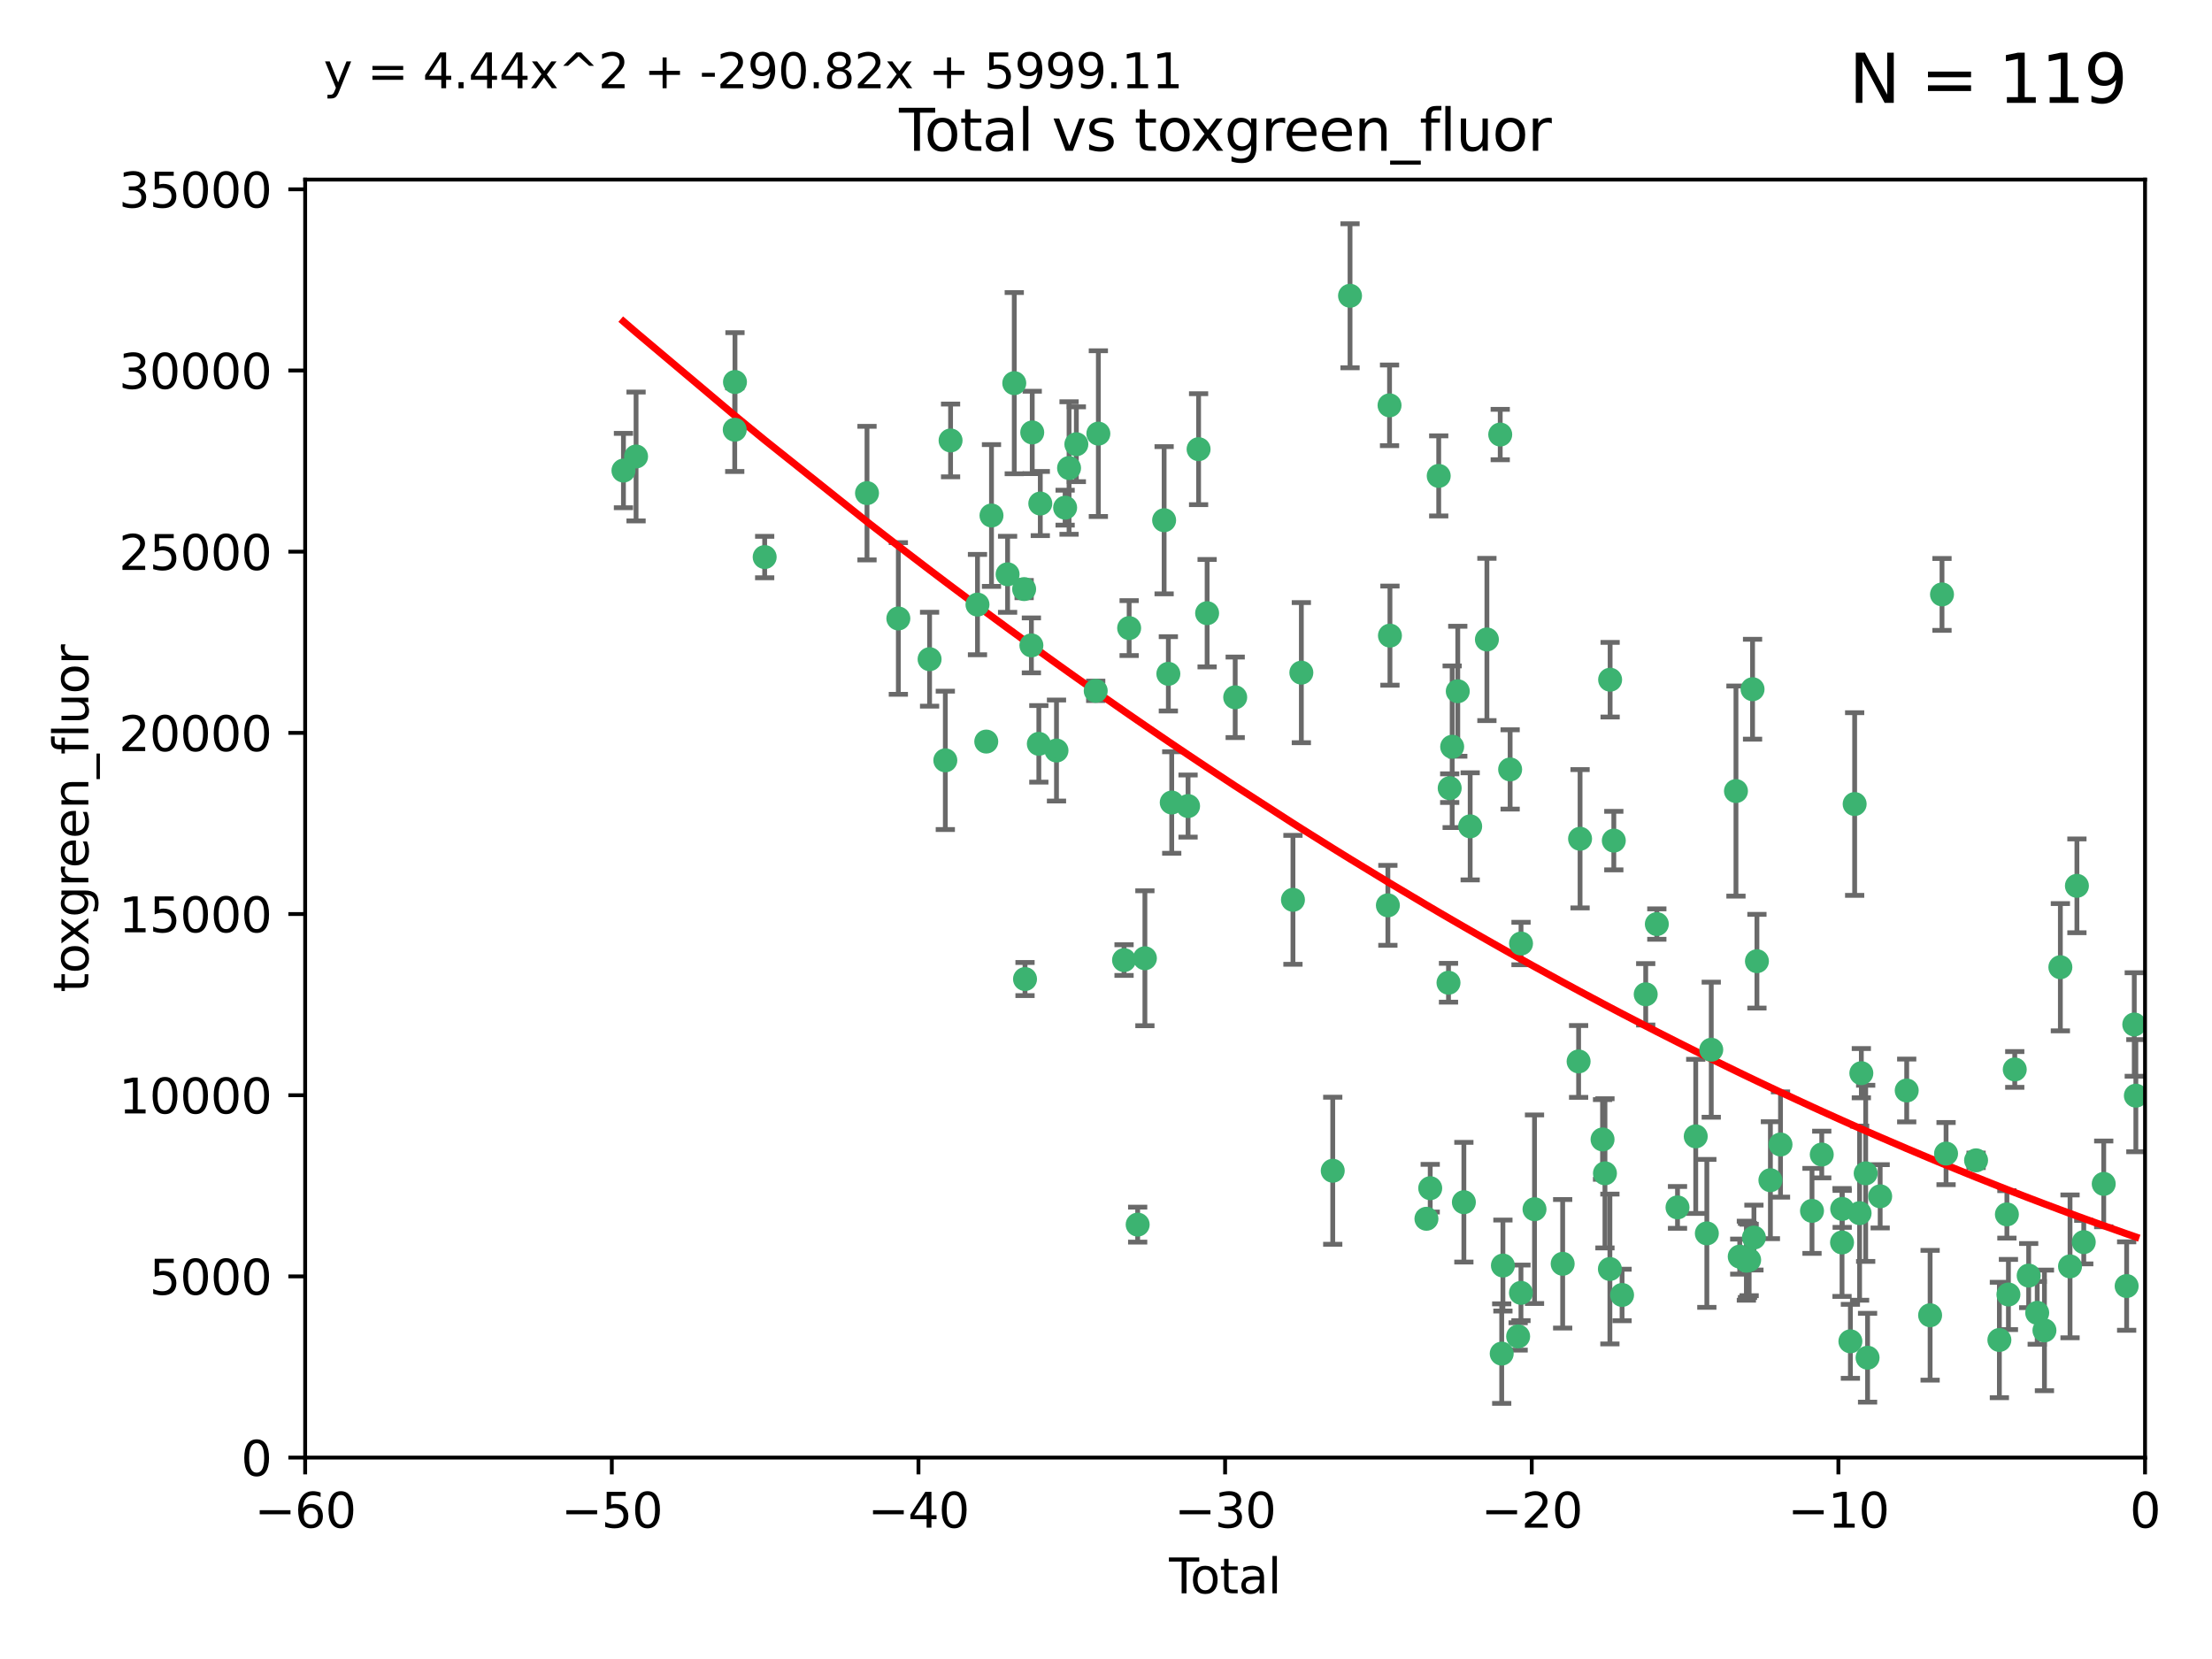 <?xml version="1.0" encoding="utf-8" standalone="no"?>
<!DOCTYPE svg PUBLIC "-//W3C//DTD SVG 1.1//EN"
  "http://www.w3.org/Graphics/SVG/1.1/DTD/svg11.dtd">
<svg xmlns:xlink="http://www.w3.org/1999/xlink" width="460.8pt" height="345.6pt" viewBox="0 0 460.8 345.6" xmlns="http://www.w3.org/2000/svg" version="1.1">
 <defs>
  <style type="text/css">*{stroke-linejoin: round; stroke-linecap: butt}</style>
 </defs>
 <g id="figure_1">
  <g id="patch_1">
   <path d="M 0 345.6 
L 460.8 345.6 
L 460.8 0 
L 0 0 
z
" style="fill: #ffffff"/>
  </g>
  <g id="axes_1">
   <g id="patch_2">
    <path d="M 63.571 303.64 
L 446.85 303.64 
L 446.85 37.411 
L 63.571 37.411 
z
" style="fill: #ffffff"/>
   </g>
   <g id="PathCollection_1">
    <defs>
     <path id="mab4d0243d2" d="M 0 1.118 
C 0.297 1.118 0.581 1 0.791 0.791 
C 1 0.581 1.118 0.297 1.118 0 
C 1.118 -0.297 1 -0.581 0.791 -0.791 
C 0.581 -1 0.297 -1.118 0 -1.118 
C -0.297 -1.118 -0.581 -1 -0.791 -0.791 
C -1 -0.581 -1.118 -0.297 -1.118 0 
C -1.118 0.297 -1 0.581 -0.791 0.791 
C -0.581 1 -0.297 1.118 0 1.118 
z
" style="stroke: #3cb371"/>
    </defs>
    <g clip-path="url(#pa3e26d214d)">
     <use xlink:href="#mab4d0243d2" x="129.877" y="98.026" style="fill: #3cb371; stroke: #3cb371"/>
     <use xlink:href="#mab4d0243d2" x="132.505" y="95.094" style="fill: #3cb371; stroke: #3cb371"/>
     <use xlink:href="#mab4d0243d2" x="153.06" y="89.516" style="fill: #3cb371; stroke: #3cb371"/>
     <use xlink:href="#mab4d0243d2" x="153.109" y="79.578" style="fill: #3cb371; stroke: #3cb371"/>
     <use xlink:href="#mab4d0243d2" x="159.296" y="116.045" style="fill: #3cb371; stroke: #3cb371"/>
     <use xlink:href="#mab4d0243d2" x="180.613" y="102.727" style="fill: #3cb371; stroke: #3cb371"/>
     <use xlink:href="#mab4d0243d2" x="187.142" y="128.839" style="fill: #3cb371; stroke: #3cb371"/>
     <use xlink:href="#mab4d0243d2" x="193.65" y="137.321" style="fill: #3cb371; stroke: #3cb371"/>
     <use xlink:href="#mab4d0243d2" x="196.928" y="158.394" style="fill: #3cb371; stroke: #3cb371"/>
     <use xlink:href="#mab4d0243d2" x="198.022" y="91.754" style="fill: #3cb371; stroke: #3cb371"/>
     <use xlink:href="#mab4d0243d2" x="203.628" y="125.947" style="fill: #3cb371; stroke: #3cb371"/>
     <use xlink:href="#mab4d0243d2" x="205.457" y="154.483" style="fill: #3cb371; stroke: #3cb371"/>
     <use xlink:href="#mab4d0243d2" x="206.546" y="107.386" style="fill: #3cb371; stroke: #3cb371"/>
     <use xlink:href="#mab4d0243d2" x="209.899" y="119.635" style="fill: #3cb371; stroke: #3cb371"/>
     <use xlink:href="#mab4d0243d2" x="211.29" y="79.819" style="fill: #3cb371; stroke: #3cb371"/>
     <use xlink:href="#mab4d0243d2" x="213.346" y="122.72" style="fill: #3cb371; stroke: #3cb371"/>
     <use xlink:href="#mab4d0243d2" x="213.53" y="203.953" style="fill: #3cb371; stroke: #3cb371"/>
     <use xlink:href="#mab4d0243d2" x="214.858" y="134.443" style="fill: #3cb371; stroke: #3cb371"/>
     <use xlink:href="#mab4d0243d2" x="215.034" y="90.084" style="fill: #3cb371; stroke: #3cb371"/>
     <use xlink:href="#mab4d0243d2" x="216.408" y="154.954" style="fill: #3cb371; stroke: #3cb371"/>
     <use xlink:href="#mab4d0243d2" x="216.713" y="104.896" style="fill: #3cb371; stroke: #3cb371"/>
     <use xlink:href="#mab4d0243d2" x="220.086" y="156.348" style="fill: #3cb371; stroke: #3cb371"/>
     <use xlink:href="#mab4d0243d2" x="221.886" y="105.756" style="fill: #3cb371; stroke: #3cb371"/>
     <use xlink:href="#mab4d0243d2" x="222.705" y="97.498" style="fill: #3cb371; stroke: #3cb371"/>
     <use xlink:href="#mab4d0243d2" x="224.223" y="92.545" style="fill: #3cb371; stroke: #3cb371"/>
     <use xlink:href="#mab4d0243d2" x="228.257" y="143.916" style="fill: #3cb371; stroke: #3cb371"/>
     <use xlink:href="#mab4d0243d2" x="228.807" y="90.332" style="fill: #3cb371; stroke: #3cb371"/>
     <use xlink:href="#mab4d0243d2" x="234.16" y="200.005" style="fill: #3cb371; stroke: #3cb371"/>
     <use xlink:href="#mab4d0243d2" x="235.222" y="130.84" style="fill: #3cb371; stroke: #3cb371"/>
     <use xlink:href="#mab4d0243d2" x="236.998" y="255.109" style="fill: #3cb371; stroke: #3cb371"/>
     <use xlink:href="#mab4d0243d2" x="238.504" y="199.62" style="fill: #3cb371; stroke: #3cb371"/>
     <use xlink:href="#mab4d0243d2" x="242.509" y="108.373" style="fill: #3cb371; stroke: #3cb371"/>
     <use xlink:href="#mab4d0243d2" x="243.389" y="140.37" style="fill: #3cb371; stroke: #3cb371"/>
     <use xlink:href="#mab4d0243d2" x="244.094" y="167.179" style="fill: #3cb371; stroke: #3cb371"/>
     <use xlink:href="#mab4d0243d2" x="247.495" y="167.916" style="fill: #3cb371; stroke: #3cb371"/>
     <use xlink:href="#mab4d0243d2" x="249.689" y="93.572" style="fill: #3cb371; stroke: #3cb371"/>
     <use xlink:href="#mab4d0243d2" x="251.465" y="127.738" style="fill: #3cb371; stroke: #3cb371"/>
     <use xlink:href="#mab4d0243d2" x="257.315" y="145.262" style="fill: #3cb371; stroke: #3cb371"/>
     <use xlink:href="#mab4d0243d2" x="269.346" y="187.448" style="fill: #3cb371; stroke: #3cb371"/>
     <use xlink:href="#mab4d0243d2" x="271.094" y="140.122" style="fill: #3cb371; stroke: #3cb371"/>
     <use xlink:href="#mab4d0243d2" x="277.635" y="243.887" style="fill: #3cb371; stroke: #3cb371"/>
     <use xlink:href="#mab4d0243d2" x="281.237" y="61.614" style="fill: #3cb371; stroke: #3cb371"/>
     <use xlink:href="#mab4d0243d2" x="289.121" y="188.597" style="fill: #3cb371; stroke: #3cb371"/>
     <use xlink:href="#mab4d0243d2" x="289.467" y="84.44" style="fill: #3cb371; stroke: #3cb371"/>
     <use xlink:href="#mab4d0243d2" x="289.552" y="132.411" style="fill: #3cb371; stroke: #3cb371"/>
     <use xlink:href="#mab4d0243d2" x="297.153" y="253.893" style="fill: #3cb371; stroke: #3cb371"/>
     <use xlink:href="#mab4d0243d2" x="297.94" y="247.522" style="fill: #3cb371; stroke: #3cb371"/>
     <use xlink:href="#mab4d0243d2" x="299.712" y="99.14" style="fill: #3cb371; stroke: #3cb371"/>
     <use xlink:href="#mab4d0243d2" x="301.749" y="204.723" style="fill: #3cb371; stroke: #3cb371"/>
     <use xlink:href="#mab4d0243d2" x="301.998" y="164.19" style="fill: #3cb371; stroke: #3cb371"/>
     <use xlink:href="#mab4d0243d2" x="302.514" y="155.561" style="fill: #3cb371; stroke: #3cb371"/>
     <use xlink:href="#mab4d0243d2" x="303.68" y="143.999" style="fill: #3cb371; stroke: #3cb371"/>
     <use xlink:href="#mab4d0243d2" x="304.952" y="250.441" style="fill: #3cb371; stroke: #3cb371"/>
     <use xlink:href="#mab4d0243d2" x="306.264" y="172.143" style="fill: #3cb371; stroke: #3cb371"/>
     <use xlink:href="#mab4d0243d2" x="309.75" y="133.213" style="fill: #3cb371; stroke: #3cb371"/>
     <use xlink:href="#mab4d0243d2" x="312.525" y="90.523" style="fill: #3cb371; stroke: #3cb371"/>
     <use xlink:href="#mab4d0243d2" x="312.834" y="281.982" style="fill: #3cb371; stroke: #3cb371"/>
     <use xlink:href="#mab4d0243d2" x="313.084" y="263.634" style="fill: #3cb371; stroke: #3cb371"/>
     <use xlink:href="#mab4d0243d2" x="314.588" y="160.289" style="fill: #3cb371; stroke: #3cb371"/>
     <use xlink:href="#mab4d0243d2" x="316.255" y="278.401" style="fill: #3cb371; stroke: #3cb371"/>
     <use xlink:href="#mab4d0243d2" x="316.844" y="269.321" style="fill: #3cb371; stroke: #3cb371"/>
     <use xlink:href="#mab4d0243d2" x="316.858" y="196.552" style="fill: #3cb371; stroke: #3cb371"/>
     <use xlink:href="#mab4d0243d2" x="319.667" y="251.902" style="fill: #3cb371; stroke: #3cb371"/>
     <use xlink:href="#mab4d0243d2" x="325.532" y="263.272" style="fill: #3cb371; stroke: #3cb371"/>
     <use xlink:href="#mab4d0243d2" x="328.853" y="221.118" style="fill: #3cb371; stroke: #3cb371"/>
     <use xlink:href="#mab4d0243d2" x="329.157" y="174.728" style="fill: #3cb371; stroke: #3cb371"/>
     <use xlink:href="#mab4d0243d2" x="333.841" y="237.366" style="fill: #3cb371; stroke: #3cb371"/>
     <use xlink:href="#mab4d0243d2" x="334.342" y="244.424" style="fill: #3cb371; stroke: #3cb371"/>
     <use xlink:href="#mab4d0243d2" x="335.371" y="264.357" style="fill: #3cb371; stroke: #3cb371"/>
     <use xlink:href="#mab4d0243d2" x="335.418" y="141.593" style="fill: #3cb371; stroke: #3cb371"/>
     <use xlink:href="#mab4d0243d2" x="336.187" y="175.112" style="fill: #3cb371; stroke: #3cb371"/>
     <use xlink:href="#mab4d0243d2" x="337.906" y="269.764" style="fill: #3cb371; stroke: #3cb371"/>
     <use xlink:href="#mab4d0243d2" x="342.831" y="207.131" style="fill: #3cb371; stroke: #3cb371"/>
     <use xlink:href="#mab4d0243d2" x="345.148" y="192.502" style="fill: #3cb371; stroke: #3cb371"/>
     <use xlink:href="#mab4d0243d2" x="349.456" y="251.524" style="fill: #3cb371; stroke: #3cb371"/>
     <use xlink:href="#mab4d0243d2" x="353.253" y="236.725" style="fill: #3cb371; stroke: #3cb371"/>
     <use xlink:href="#mab4d0243d2" x="355.566" y="256.937" style="fill: #3cb371; stroke: #3cb371"/>
     <use xlink:href="#mab4d0243d2" x="356.485" y="218.674" style="fill: #3cb371; stroke: #3cb371"/>
     <use xlink:href="#mab4d0243d2" x="361.634" y="164.794" style="fill: #3cb371; stroke: #3cb371"/>
     <use xlink:href="#mab4d0243d2" x="362.418" y="261.772" style="fill: #3cb371; stroke: #3cb371"/>
     <use xlink:href="#mab4d0243d2" x="363.802" y="262.628" style="fill: #3cb371; stroke: #3cb371"/>
     <use xlink:href="#mab4d0243d2" x="364.037" y="262.571" style="fill: #3cb371; stroke: #3cb371"/>
     <use xlink:href="#mab4d0243d2" x="364.379" y="262.474" style="fill: #3cb371; stroke: #3cb371"/>
     <use xlink:href="#mab4d0243d2" x="365.089" y="143.576" style="fill: #3cb371; stroke: #3cb371"/>
     <use xlink:href="#mab4d0243d2" x="365.376" y="257.808" style="fill: #3cb371; stroke: #3cb371"/>
     <use xlink:href="#mab4d0243d2" x="366.001" y="200.236" style="fill: #3cb371; stroke: #3cb371"/>
     <use xlink:href="#mab4d0243d2" x="368.806" y="245.856" style="fill: #3cb371; stroke: #3cb371"/>
     <use xlink:href="#mab4d0243d2" x="370.913" y="238.42" style="fill: #3cb371; stroke: #3cb371"/>
     <use xlink:href="#mab4d0243d2" x="377.474" y="252.246" style="fill: #3cb371; stroke: #3cb371"/>
     <use xlink:href="#mab4d0243d2" x="379.506" y="240.511" style="fill: #3cb371; stroke: #3cb371"/>
     <use xlink:href="#mab4d0243d2" x="383.73" y="258.827" style="fill: #3cb371; stroke: #3cb371"/>
     <use xlink:href="#mab4d0243d2" x="383.763" y="251.838" style="fill: #3cb371; stroke: #3cb371"/>
     <use xlink:href="#mab4d0243d2" x="385.471" y="279.423" style="fill: #3cb371; stroke: #3cb371"/>
     <use xlink:href="#mab4d0243d2" x="386.359" y="167.495" style="fill: #3cb371; stroke: #3cb371"/>
     <use xlink:href="#mab4d0243d2" x="387.387" y="252.723" style="fill: #3cb371; stroke: #3cb371"/>
     <use xlink:href="#mab4d0243d2" x="387.751" y="223.562" style="fill: #3cb371; stroke: #3cb371"/>
     <use xlink:href="#mab4d0243d2" x="388.656" y="244.428" style="fill: #3cb371; stroke: #3cb371"/>
     <use xlink:href="#mab4d0243d2" x="389.05" y="282.837" style="fill: #3cb371; stroke: #3cb371"/>
     <use xlink:href="#mab4d0243d2" x="391.674" y="249.211" style="fill: #3cb371; stroke: #3cb371"/>
     <use xlink:href="#mab4d0243d2" x="397.202" y="227.169" style="fill: #3cb371; stroke: #3cb371"/>
     <use xlink:href="#mab4d0243d2" x="402.078" y="273.991" style="fill: #3cb371; stroke: #3cb371"/>
     <use xlink:href="#mab4d0243d2" x="404.555" y="123.828" style="fill: #3cb371; stroke: #3cb371"/>
     <use xlink:href="#mab4d0243d2" x="405.4" y="240.314" style="fill: #3cb371; stroke: #3cb371"/>
     <use xlink:href="#mab4d0243d2" x="411.653" y="241.718" style="fill: #3cb371; stroke: #3cb371"/>
     <use xlink:href="#mab4d0243d2" x="416.507" y="279.141" style="fill: #3cb371; stroke: #3cb371"/>
     <use xlink:href="#mab4d0243d2" x="418.073" y="252.978" style="fill: #3cb371; stroke: #3cb371"/>
     <use xlink:href="#mab4d0243d2" x="418.393" y="269.669" style="fill: #3cb371; stroke: #3cb371"/>
     <use xlink:href="#mab4d0243d2" x="419.711" y="222.785" style="fill: #3cb371; stroke: #3cb371"/>
     <use xlink:href="#mab4d0243d2" x="422.61" y="265.728" style="fill: #3cb371; stroke: #3cb371"/>
     <use xlink:href="#mab4d0243d2" x="424.389" y="273.493" style="fill: #3cb371; stroke: #3cb371"/>
     <use xlink:href="#mab4d0243d2" x="425.895" y="277.145" style="fill: #3cb371; stroke: #3cb371"/>
     <use xlink:href="#mab4d0243d2" x="429.212" y="201.488" style="fill: #3cb371; stroke: #3cb371"/>
     <use xlink:href="#mab4d0243d2" x="431.226" y="263.81" style="fill: #3cb371; stroke: #3cb371"/>
     <use xlink:href="#mab4d0243d2" x="432.66" y="184.534" style="fill: #3cb371; stroke: #3cb371"/>
     <use xlink:href="#mab4d0243d2" x="434.085" y="258.759" style="fill: #3cb371; stroke: #3cb371"/>
     <use xlink:href="#mab4d0243d2" x="438.245" y="246.624" style="fill: #3cb371; stroke: #3cb371"/>
     <use xlink:href="#mab4d0243d2" x="443.019" y="267.91" style="fill: #3cb371; stroke: #3cb371"/>
     <use xlink:href="#mab4d0243d2" x="444.608" y="213.42" style="fill: #3cb371; stroke: #3cb371"/>
     <use xlink:href="#mab4d0243d2" x="444.939" y="228.248" style="fill: #3cb371; stroke: #3cb371"/>
    </g>
   </g>
   <g id="matplotlib.axis_1">
    <g id="xtick_1">
     <g id="line2d_1">
      <defs>
       <path id="m0cfcea6fa2" d="M 0 0 
L 0 3.5 
" style="stroke: #000000; stroke-width: 0.8"/>
      </defs>
      <g>
       <use xlink:href="#m0cfcea6fa2" x="63.571" y="303.64" style="stroke: #000000; stroke-width: 0.8"/>
      </g>
     </g>
     <g id="text_1">
      <!-- −60 -->
      <g transform="translate(53.019 318.238)scale(0.1 -0.1)">
       <defs>
        <path id="DejaVuSans-2212" d="M 678 2272 
L 4684 2272 
L 4684 1741 
L 678 1741 
L 678 2272 
z
" transform="scale(0.016)"/>
        <path id="DejaVuSans-36" d="M 2113 2584 
Q 1688 2584 1439 2293 
Q 1191 2003 1191 1497 
Q 1191 994 1439 701 
Q 1688 409 2113 409 
Q 2538 409 2786 701 
Q 3034 994 3034 1497 
Q 3034 2003 2786 2293 
Q 2538 2584 2113 2584 
z
M 3366 4563 
L 3366 3988 
Q 3128 4100 2886 4159 
Q 2644 4219 2406 4219 
Q 1781 4219 1451 3797 
Q 1122 3375 1075 2522 
Q 1259 2794 1537 2939 
Q 1816 3084 2150 3084 
Q 2853 3084 3261 2657 
Q 3669 2231 3669 1497 
Q 3669 778 3244 343 
Q 2819 -91 2113 -91 
Q 1303 -91 875 529 
Q 447 1150 447 2328 
Q 447 3434 972 4092 
Q 1497 4750 2381 4750 
Q 2619 4750 2861 4703 
Q 3103 4656 3366 4563 
z
" transform="scale(0.016)"/>
        <path id="DejaVuSans-30" d="M 2034 4250 
Q 1547 4250 1301 3770 
Q 1056 3291 1056 2328 
Q 1056 1369 1301 889 
Q 1547 409 2034 409 
Q 2525 409 2770 889 
Q 3016 1369 3016 2328 
Q 3016 3291 2770 3770 
Q 2525 4250 2034 4250 
z
M 2034 4750 
Q 2819 4750 3233 4129 
Q 3647 3509 3647 2328 
Q 3647 1150 3233 529 
Q 2819 -91 2034 -91 
Q 1250 -91 836 529 
Q 422 1150 422 2328 
Q 422 3509 836 4129 
Q 1250 4750 2034 4750 
z
" transform="scale(0.016)"/>
       </defs>
       <use xlink:href="#DejaVuSans-2212"/>
       <use xlink:href="#DejaVuSans-36" x="83.789"/>
       <use xlink:href="#DejaVuSans-30" x="147.412"/>
      </g>
     </g>
    </g>
    <g id="xtick_2">
     <g id="line2d_2">
      <g>
       <use xlink:href="#m0cfcea6fa2" x="127.451" y="303.64" style="stroke: #000000; stroke-width: 0.8"/>
      </g>
     </g>
     <g id="text_2">
      <!-- −50 -->
      <g transform="translate(116.899 318.238)scale(0.1 -0.1)">
       <defs>
        <path id="DejaVuSans-35" d="M 691 4666 
L 3169 4666 
L 3169 4134 
L 1269 4134 
L 1269 2991 
Q 1406 3038 1543 3061 
Q 1681 3084 1819 3084 
Q 2600 3084 3056 2656 
Q 3513 2228 3513 1497 
Q 3513 744 3044 326 
Q 2575 -91 1722 -91 
Q 1428 -91 1123 -41 
Q 819 9 494 109 
L 494 744 
Q 775 591 1075 516 
Q 1375 441 1709 441 
Q 2250 441 2565 725 
Q 2881 1009 2881 1497 
Q 2881 1984 2565 2268 
Q 2250 2553 1709 2553 
Q 1456 2553 1204 2497 
Q 953 2441 691 2322 
L 691 4666 
z
" transform="scale(0.016)"/>
       </defs>
       <use xlink:href="#DejaVuSans-2212"/>
       <use xlink:href="#DejaVuSans-35" x="83.789"/>
       <use xlink:href="#DejaVuSans-30" x="147.412"/>
      </g>
     </g>
    </g>
    <g id="xtick_3">
     <g id="line2d_3">
      <g>
       <use xlink:href="#m0cfcea6fa2" x="191.331" y="303.64" style="stroke: #000000; stroke-width: 0.8"/>
      </g>
     </g>
     <g id="text_3">
      <!-- −40 -->
      <g transform="translate(180.778 318.238)scale(0.1 -0.1)">
       <defs>
        <path id="DejaVuSans-34" d="M 2419 4116 
L 825 1625 
L 2419 1625 
L 2419 4116 
z
M 2253 4666 
L 3047 4666 
L 3047 1625 
L 3713 1625 
L 3713 1100 
L 3047 1100 
L 3047 0 
L 2419 0 
L 2419 1100 
L 313 1100 
L 313 1709 
L 2253 4666 
z
" transform="scale(0.016)"/>
       </defs>
       <use xlink:href="#DejaVuSans-2212"/>
       <use xlink:href="#DejaVuSans-34" x="83.789"/>
       <use xlink:href="#DejaVuSans-30" x="147.412"/>
      </g>
     </g>
    </g>
    <g id="xtick_4">
     <g id="line2d_4">
      <g>
       <use xlink:href="#m0cfcea6fa2" x="255.211" y="303.64" style="stroke: #000000; stroke-width: 0.8"/>
      </g>
     </g>
     <g id="text_4">
      <!-- −30 -->
      <g transform="translate(244.658 318.238)scale(0.1 -0.1)">
       <defs>
        <path id="DejaVuSans-33" d="M 2597 2516 
Q 3050 2419 3304 2112 
Q 3559 1806 3559 1356 
Q 3559 666 3084 287 
Q 2609 -91 1734 -91 
Q 1441 -91 1130 -33 
Q 819 25 488 141 
L 488 750 
Q 750 597 1062 519 
Q 1375 441 1716 441 
Q 2309 441 2620 675 
Q 2931 909 2931 1356 
Q 2931 1769 2642 2001 
Q 2353 2234 1838 2234 
L 1294 2234 
L 1294 2753 
L 1863 2753 
Q 2328 2753 2575 2939 
Q 2822 3125 2822 3475 
Q 2822 3834 2567 4026 
Q 2313 4219 1838 4219 
Q 1578 4219 1281 4162 
Q 984 4106 628 3988 
L 628 4550 
Q 988 4650 1302 4700 
Q 1616 4750 1894 4750 
Q 2613 4750 3031 4423 
Q 3450 4097 3450 3541 
Q 3450 3153 3228 2886 
Q 3006 2619 2597 2516 
z
" transform="scale(0.016)"/>
       </defs>
       <use xlink:href="#DejaVuSans-2212"/>
       <use xlink:href="#DejaVuSans-33" x="83.789"/>
       <use xlink:href="#DejaVuSans-30" x="147.412"/>
      </g>
     </g>
    </g>
    <g id="xtick_5">
     <g id="line2d_5">
      <g>
       <use xlink:href="#m0cfcea6fa2" x="319.09" y="303.64" style="stroke: #000000; stroke-width: 0.8"/>
      </g>
     </g>
     <g id="text_5">
      <!-- −20 -->
      <g transform="translate(308.538 318.238)scale(0.1 -0.1)">
       <defs>
        <path id="DejaVuSans-32" d="M 1228 531 
L 3431 531 
L 3431 0 
L 469 0 
L 469 531 
Q 828 903 1448 1529 
Q 2069 2156 2228 2338 
Q 2531 2678 2651 2914 
Q 2772 3150 2772 3378 
Q 2772 3750 2511 3984 
Q 2250 4219 1831 4219 
Q 1534 4219 1204 4116 
Q 875 4013 500 3803 
L 500 4441 
Q 881 4594 1212 4672 
Q 1544 4750 1819 4750 
Q 2544 4750 2975 4387 
Q 3406 4025 3406 3419 
Q 3406 3131 3298 2873 
Q 3191 2616 2906 2266 
Q 2828 2175 2409 1742 
Q 1991 1309 1228 531 
z
" transform="scale(0.016)"/>
       </defs>
       <use xlink:href="#DejaVuSans-2212"/>
       <use xlink:href="#DejaVuSans-32" x="83.789"/>
       <use xlink:href="#DejaVuSans-30" x="147.412"/>
      </g>
     </g>
    </g>
    <g id="xtick_6">
     <g id="line2d_6">
      <g>
       <use xlink:href="#m0cfcea6fa2" x="382.97" y="303.64" style="stroke: #000000; stroke-width: 0.8"/>
      </g>
     </g>
     <g id="text_6">
      <!-- −10 -->
      <g transform="translate(372.418 318.238)scale(0.1 -0.1)">
       <defs>
        <path id="DejaVuSans-31" d="M 794 531 
L 1825 531 
L 1825 4091 
L 703 3866 
L 703 4441 
L 1819 4666 
L 2450 4666 
L 2450 531 
L 3481 531 
L 3481 0 
L 794 0 
L 794 531 
z
" transform="scale(0.016)"/>
       </defs>
       <use xlink:href="#DejaVuSans-2212"/>
       <use xlink:href="#DejaVuSans-31" x="83.789"/>
       <use xlink:href="#DejaVuSans-30" x="147.412"/>
      </g>
     </g>
    </g>
    <g id="xtick_7">
     <g id="line2d_7">
      <g>
       <use xlink:href="#m0cfcea6fa2" x="446.85" y="303.64" style="stroke: #000000; stroke-width: 0.8"/>
      </g>
     </g>
     <g id="text_7">
      <!-- 0 -->
      <g transform="translate(443.669 318.238)scale(0.1 -0.1)">
       <use xlink:href="#DejaVuSans-30"/>
      </g>
     </g>
    </g>
    <g id="text_8">
     <!-- Total -->
     <g transform="translate(243.534 331.917)scale(0.1 -0.1)">
      <defs>
       <path id="DejaVuSans-54" d="M -19 4666 
L 3928 4666 
L 3928 4134 
L 2272 4134 
L 2272 0 
L 1638 0 
L 1638 4134 
L -19 4134 
L -19 4666 
z
" transform="scale(0.016)"/>
       <path id="DejaVuSans-6f" d="M 1959 3097 
Q 1497 3097 1228 2736 
Q 959 2375 959 1747 
Q 959 1119 1226 758 
Q 1494 397 1959 397 
Q 2419 397 2687 759 
Q 2956 1122 2956 1747 
Q 2956 2369 2687 2733 
Q 2419 3097 1959 3097 
z
M 1959 3584 
Q 2709 3584 3137 3096 
Q 3566 2609 3566 1747 
Q 3566 888 3137 398 
Q 2709 -91 1959 -91 
Q 1206 -91 779 398 
Q 353 888 353 1747 
Q 353 2609 779 3096 
Q 1206 3584 1959 3584 
z
" transform="scale(0.016)"/>
       <path id="DejaVuSans-74" d="M 1172 4494 
L 1172 3500 
L 2356 3500 
L 2356 3053 
L 1172 3053 
L 1172 1153 
Q 1172 725 1289 603 
Q 1406 481 1766 481 
L 2356 481 
L 2356 0 
L 1766 0 
Q 1100 0 847 248 
Q 594 497 594 1153 
L 594 3053 
L 172 3053 
L 172 3500 
L 594 3500 
L 594 4494 
L 1172 4494 
z
" transform="scale(0.016)"/>
       <path id="DejaVuSans-61" d="M 2194 1759 
Q 1497 1759 1228 1600 
Q 959 1441 959 1056 
Q 959 750 1161 570 
Q 1363 391 1709 391 
Q 2188 391 2477 730 
Q 2766 1069 2766 1631 
L 2766 1759 
L 2194 1759 
z
M 3341 1997 
L 3341 0 
L 2766 0 
L 2766 531 
Q 2569 213 2275 61 
Q 1981 -91 1556 -91 
Q 1019 -91 701 211 
Q 384 513 384 1019 
Q 384 1609 779 1909 
Q 1175 2209 1959 2209 
L 2766 2209 
L 2766 2266 
Q 2766 2663 2505 2880 
Q 2244 3097 1772 3097 
Q 1472 3097 1187 3025 
Q 903 2953 641 2809 
L 641 3341 
Q 956 3463 1253 3523 
Q 1550 3584 1831 3584 
Q 2591 3584 2966 3190 
Q 3341 2797 3341 1997 
z
" transform="scale(0.016)"/>
       <path id="DejaVuSans-6c" d="M 603 4863 
L 1178 4863 
L 1178 0 
L 603 0 
L 603 4863 
z
" transform="scale(0.016)"/>
      </defs>
      <use xlink:href="#DejaVuSans-54"/>
      <use xlink:href="#DejaVuSans-6f" x="44.084"/>
      <use xlink:href="#DejaVuSans-74" x="105.266"/>
      <use xlink:href="#DejaVuSans-61" x="144.475"/>
      <use xlink:href="#DejaVuSans-6c" x="205.754"/>
     </g>
    </g>
   </g>
   <g id="matplotlib.axis_2">
    <g id="ytick_1">
     <g id="line2d_8">
      <defs>
       <path id="m91e9c728c2" d="M 0 0 
L -3.5 0 
" style="stroke: #000000; stroke-width: 0.8"/>
      </defs>
      <g>
       <use xlink:href="#m91e9c728c2" x="63.571" y="303.64" style="stroke: #000000; stroke-width: 0.8"/>
      </g>
     </g>
     <g id="text_9">
      <!-- 0 -->
      <g transform="translate(50.209 307.439)scale(0.1 -0.1)">
       <use xlink:href="#DejaVuSans-30"/>
      </g>
     </g>
    </g>
    <g id="ytick_2">
     <g id="line2d_9">
      <g>
       <use xlink:href="#m91e9c728c2" x="63.571" y="265.897" style="stroke: #000000; stroke-width: 0.8"/>
      </g>
     </g>
     <g id="text_10">
      <!-- 5000 -->
      <g transform="translate(31.121 269.696)scale(0.1 -0.1)">
       <use xlink:href="#DejaVuSans-35"/>
       <use xlink:href="#DejaVuSans-30" x="63.623"/>
       <use xlink:href="#DejaVuSans-30" x="127.246"/>
       <use xlink:href="#DejaVuSans-30" x="190.869"/>
      </g>
     </g>
    </g>
    <g id="ytick_3">
     <g id="line2d_10">
      <g>
       <use xlink:href="#m91e9c728c2" x="63.571" y="228.154" style="stroke: #000000; stroke-width: 0.8"/>
      </g>
     </g>
     <g id="text_11">
      <!-- 10000 -->
      <g transform="translate(24.759 231.953)scale(0.1 -0.1)">
       <use xlink:href="#DejaVuSans-31"/>
       <use xlink:href="#DejaVuSans-30" x="63.623"/>
       <use xlink:href="#DejaVuSans-30" x="127.246"/>
       <use xlink:href="#DejaVuSans-30" x="190.869"/>
       <use xlink:href="#DejaVuSans-30" x="254.492"/>
      </g>
     </g>
    </g>
    <g id="ytick_4">
     <g id="line2d_11">
      <g>
       <use xlink:href="#m91e9c728c2" x="63.571" y="190.411" style="stroke: #000000; stroke-width: 0.8"/>
      </g>
     </g>
     <g id="text_12">
      <!-- 15000 -->
      <g transform="translate(24.759 194.21)scale(0.1 -0.1)">
       <use xlink:href="#DejaVuSans-31"/>
       <use xlink:href="#DejaVuSans-35" x="63.623"/>
       <use xlink:href="#DejaVuSans-30" x="127.246"/>
       <use xlink:href="#DejaVuSans-30" x="190.869"/>
       <use xlink:href="#DejaVuSans-30" x="254.492"/>
      </g>
     </g>
    </g>
    <g id="ytick_5">
     <g id="line2d_12">
      <g>
       <use xlink:href="#m91e9c728c2" x="63.571" y="152.668" style="stroke: #000000; stroke-width: 0.8"/>
      </g>
     </g>
     <g id="text_13">
      <!-- 20000 -->
      <g transform="translate(24.759 156.467)scale(0.1 -0.1)">
       <use xlink:href="#DejaVuSans-32"/>
       <use xlink:href="#DejaVuSans-30" x="63.623"/>
       <use xlink:href="#DejaVuSans-30" x="127.246"/>
       <use xlink:href="#DejaVuSans-30" x="190.869"/>
       <use xlink:href="#DejaVuSans-30" x="254.492"/>
      </g>
     </g>
    </g>
    <g id="ytick_6">
     <g id="line2d_13">
      <g>
       <use xlink:href="#m91e9c728c2" x="63.571" y="114.925" style="stroke: #000000; stroke-width: 0.8"/>
      </g>
     </g>
     <g id="text_14">
      <!-- 25000 -->
      <g transform="translate(24.759 118.724)scale(0.1 -0.1)">
       <use xlink:href="#DejaVuSans-32"/>
       <use xlink:href="#DejaVuSans-35" x="63.623"/>
       <use xlink:href="#DejaVuSans-30" x="127.246"/>
       <use xlink:href="#DejaVuSans-30" x="190.869"/>
       <use xlink:href="#DejaVuSans-30" x="254.492"/>
      </g>
     </g>
    </g>
    <g id="ytick_7">
     <g id="line2d_14">
      <g>
       <use xlink:href="#m91e9c728c2" x="63.571" y="77.181" style="stroke: #000000; stroke-width: 0.8"/>
      </g>
     </g>
     <g id="text_15">
      <!-- 30000 -->
      <g transform="translate(24.759 80.981)scale(0.1 -0.1)">
       <use xlink:href="#DejaVuSans-33"/>
       <use xlink:href="#DejaVuSans-30" x="63.623"/>
       <use xlink:href="#DejaVuSans-30" x="127.246"/>
       <use xlink:href="#DejaVuSans-30" x="190.869"/>
       <use xlink:href="#DejaVuSans-30" x="254.492"/>
      </g>
     </g>
    </g>
    <g id="ytick_8">
     <g id="line2d_15">
      <g>
       <use xlink:href="#m91e9c728c2" x="63.571" y="39.438" style="stroke: #000000; stroke-width: 0.8"/>
      </g>
     </g>
     <g id="text_16">
      <!-- 35000 -->
      <g transform="translate(24.759 43.238)scale(0.1 -0.1)">
       <use xlink:href="#DejaVuSans-33"/>
       <use xlink:href="#DejaVuSans-35" x="63.623"/>
       <use xlink:href="#DejaVuSans-30" x="127.246"/>
       <use xlink:href="#DejaVuSans-30" x="190.869"/>
       <use xlink:href="#DejaVuSans-30" x="254.492"/>
      </g>
     </g>
    </g>
    <g id="text_17">
     <!-- toxgreen_fluor -->
     <g transform="translate(18.401 206.72)rotate(-90)scale(0.1 -0.1)">
      <defs>
       <path id="DejaVuSans-78" d="M 3513 3500 
L 2247 1797 
L 3578 0 
L 2900 0 
L 1881 1375 
L 863 0 
L 184 0 
L 1544 1831 
L 300 3500 
L 978 3500 
L 1906 2253 
L 2834 3500 
L 3513 3500 
z
" transform="scale(0.016)"/>
       <path id="DejaVuSans-67" d="M 2906 1791 
Q 2906 2416 2648 2759 
Q 2391 3103 1925 3103 
Q 1463 3103 1205 2759 
Q 947 2416 947 1791 
Q 947 1169 1205 825 
Q 1463 481 1925 481 
Q 2391 481 2648 825 
Q 2906 1169 2906 1791 
z
M 3481 434 
Q 3481 -459 3084 -895 
Q 2688 -1331 1869 -1331 
Q 1566 -1331 1297 -1286 
Q 1028 -1241 775 -1147 
L 775 -588 
Q 1028 -725 1275 -790 
Q 1522 -856 1778 -856 
Q 2344 -856 2625 -561 
Q 2906 -266 2906 331 
L 2906 616 
Q 2728 306 2450 153 
Q 2172 0 1784 0 
Q 1141 0 747 490 
Q 353 981 353 1791 
Q 353 2603 747 3093 
Q 1141 3584 1784 3584 
Q 2172 3584 2450 3431 
Q 2728 3278 2906 2969 
L 2906 3500 
L 3481 3500 
L 3481 434 
z
" transform="scale(0.016)"/>
       <path id="DejaVuSans-72" d="M 2631 2963 
Q 2534 3019 2420 3045 
Q 2306 3072 2169 3072 
Q 1681 3072 1420 2755 
Q 1159 2438 1159 1844 
L 1159 0 
L 581 0 
L 581 3500 
L 1159 3500 
L 1159 2956 
Q 1341 3275 1631 3429 
Q 1922 3584 2338 3584 
Q 2397 3584 2469 3576 
Q 2541 3569 2628 3553 
L 2631 2963 
z
" transform="scale(0.016)"/>
       <path id="DejaVuSans-65" d="M 3597 1894 
L 3597 1613 
L 953 1613 
Q 991 1019 1311 708 
Q 1631 397 2203 397 
Q 2534 397 2845 478 
Q 3156 559 3463 722 
L 3463 178 
Q 3153 47 2828 -22 
Q 2503 -91 2169 -91 
Q 1331 -91 842 396 
Q 353 884 353 1716 
Q 353 2575 817 3079 
Q 1281 3584 2069 3584 
Q 2775 3584 3186 3129 
Q 3597 2675 3597 1894 
z
M 3022 2063 
Q 3016 2534 2758 2815 
Q 2500 3097 2075 3097 
Q 1594 3097 1305 2825 
Q 1016 2553 972 2059 
L 3022 2063 
z
" transform="scale(0.016)"/>
       <path id="DejaVuSans-6e" d="M 3513 2113 
L 3513 0 
L 2938 0 
L 2938 2094 
Q 2938 2591 2744 2837 
Q 2550 3084 2163 3084 
Q 1697 3084 1428 2787 
Q 1159 2491 1159 1978 
L 1159 0 
L 581 0 
L 581 3500 
L 1159 3500 
L 1159 2956 
Q 1366 3272 1645 3428 
Q 1925 3584 2291 3584 
Q 2894 3584 3203 3211 
Q 3513 2838 3513 2113 
z
" transform="scale(0.016)"/>
       <path id="DejaVuSans-5f" d="M 3263 -1063 
L 3263 -1509 
L -63 -1509 
L -63 -1063 
L 3263 -1063 
z
" transform="scale(0.016)"/>
       <path id="DejaVuSans-66" d="M 2375 4863 
L 2375 4384 
L 1825 4384 
Q 1516 4384 1395 4259 
Q 1275 4134 1275 3809 
L 1275 3500 
L 2222 3500 
L 2222 3053 
L 1275 3053 
L 1275 0 
L 697 0 
L 697 3053 
L 147 3053 
L 147 3500 
L 697 3500 
L 697 3744 
Q 697 4328 969 4595 
Q 1241 4863 1831 4863 
L 2375 4863 
z
" transform="scale(0.016)"/>
       <path id="DejaVuSans-75" d="M 544 1381 
L 544 3500 
L 1119 3500 
L 1119 1403 
Q 1119 906 1312 657 
Q 1506 409 1894 409 
Q 2359 409 2629 706 
Q 2900 1003 2900 1516 
L 2900 3500 
L 3475 3500 
L 3475 0 
L 2900 0 
L 2900 538 
Q 2691 219 2414 64 
Q 2138 -91 1772 -91 
Q 1169 -91 856 284 
Q 544 659 544 1381 
z
M 1991 3584 
L 1991 3584 
z
" transform="scale(0.016)"/>
      </defs>
      <use xlink:href="#DejaVuSans-74"/>
      <use xlink:href="#DejaVuSans-6f" x="39.209"/>
      <use xlink:href="#DejaVuSans-78" x="97.266"/>
      <use xlink:href="#DejaVuSans-67" x="156.445"/>
      <use xlink:href="#DejaVuSans-72" x="219.922"/>
      <use xlink:href="#DejaVuSans-65" x="258.785"/>
      <use xlink:href="#DejaVuSans-65" x="320.309"/>
      <use xlink:href="#DejaVuSans-6e" x="381.832"/>
      <use xlink:href="#DejaVuSans-5f" x="445.211"/>
      <use xlink:href="#DejaVuSans-66" x="495.211"/>
      <use xlink:href="#DejaVuSans-6c" x="530.416"/>
      <use xlink:href="#DejaVuSans-75" x="558.199"/>
      <use xlink:href="#DejaVuSans-6f" x="621.578"/>
      <use xlink:href="#DejaVuSans-72" x="682.76"/>
     </g>
    </g>
   </g>
   <g id="LineCollection_1">
    <path d="M 129.877 105.772 
L 129.877 90.281 
" clip-path="url(#pa3e26d214d)" style="fill: none; stroke: #696969"/>
    <path d="M 132.505 108.514 
L 132.505 81.675 
" clip-path="url(#pa3e26d214d)" style="fill: none; stroke: #696969"/>
    <path d="M 153.06 98.217 
L 153.06 80.815 
" clip-path="url(#pa3e26d214d)" style="fill: none; stroke: #696969"/>
    <path d="M 153.109 89.863 
L 153.109 69.294 
" clip-path="url(#pa3e26d214d)" style="fill: none; stroke: #696969"/>
    <path d="M 159.296 120.361 
L 159.296 111.729 
" clip-path="url(#pa3e26d214d)" style="fill: none; stroke: #696969"/>
    <path d="M 180.613 116.638 
L 180.613 88.815 
" clip-path="url(#pa3e26d214d)" style="fill: none; stroke: #696969"/>
    <path d="M 187.142 144.637 
L 187.142 113.041 
" clip-path="url(#pa3e26d214d)" style="fill: none; stroke: #696969"/>
    <path d="M 193.65 147.102 
L 193.65 127.541 
" clip-path="url(#pa3e26d214d)" style="fill: none; stroke: #696969"/>
    <path d="M 196.928 172.807 
L 196.928 143.981 
" clip-path="url(#pa3e26d214d)" style="fill: none; stroke: #696969"/>
    <path d="M 198.022 99.334 
L 198.022 84.174 
" clip-path="url(#pa3e26d214d)" style="fill: none; stroke: #696969"/>
    <path d="M 203.628 136.397 
L 203.628 115.497 
" clip-path="url(#pa3e26d214d)" style="fill: none; stroke: #696969"/>
    <path d="M 205.457 155.048 
L 205.457 153.918 
" clip-path="url(#pa3e26d214d)" style="fill: none; stroke: #696969"/>
    <path d="M 206.546 122.155 
L 206.546 92.617 
" clip-path="url(#pa3e26d214d)" style="fill: none; stroke: #696969"/>
    <path d="M 209.899 127.554 
L 209.899 111.717 
" clip-path="url(#pa3e26d214d)" style="fill: none; stroke: #696969"/>
    <path d="M 211.29 98.693 
L 211.29 60.945 
" clip-path="url(#pa3e26d214d)" style="fill: none; stroke: #696969"/>
    <path d="M 213.346 124.514 
L 213.346 120.926 
" clip-path="url(#pa3e26d214d)" style="fill: none; stroke: #696969"/>
    <path d="M 213.53 207.405 
L 213.53 200.501 
" clip-path="url(#pa3e26d214d)" style="fill: none; stroke: #696969"/>
    <path d="M 214.858 140.163 
L 214.858 128.724 
" clip-path="url(#pa3e26d214d)" style="fill: none; stroke: #696969"/>
    <path d="M 215.034 98.668 
L 215.034 81.501 
" clip-path="url(#pa3e26d214d)" style="fill: none; stroke: #696969"/>
    <path d="M 216.408 162.929 
L 216.408 146.979 
" clip-path="url(#pa3e26d214d)" style="fill: none; stroke: #696969"/>
    <path d="M 216.713 111.578 
L 216.713 98.214 
" clip-path="url(#pa3e26d214d)" style="fill: none; stroke: #696969"/>
    <path d="M 220.086 166.868 
L 220.086 145.829 
" clip-path="url(#pa3e26d214d)" style="fill: none; stroke: #696969"/>
    <path d="M 221.886 109.392 
L 221.886 102.12 
" clip-path="url(#pa3e26d214d)" style="fill: none; stroke: #696969"/>
    <path d="M 222.705 111.302 
L 222.705 83.693 
" clip-path="url(#pa3e26d214d)" style="fill: none; stroke: #696969"/>
    <path d="M 224.223 100.341 
L 224.223 84.749 
" clip-path="url(#pa3e26d214d)" style="fill: none; stroke: #696969"/>
    <path d="M 228.257 145.941 
L 228.257 141.891 
" clip-path="url(#pa3e26d214d)" style="fill: none; stroke: #696969"/>
    <path d="M 228.807 107.592 
L 228.807 73.071 
" clip-path="url(#pa3e26d214d)" style="fill: none; stroke: #696969"/>
    <path d="M 234.16 203.204 
L 234.16 196.806 
" clip-path="url(#pa3e26d214d)" style="fill: none; stroke: #696969"/>
    <path d="M 235.222 136.561 
L 235.222 125.12 
" clip-path="url(#pa3e26d214d)" style="fill: none; stroke: #696969"/>
    <path d="M 236.998 258.755 
L 236.998 251.464 
" clip-path="url(#pa3e26d214d)" style="fill: none; stroke: #696969"/>
    <path d="M 238.504 213.675 
L 238.504 185.565 
" clip-path="url(#pa3e26d214d)" style="fill: none; stroke: #696969"/>
    <path d="M 242.509 123.707 
L 242.509 93.039 
" clip-path="url(#pa3e26d214d)" style="fill: none; stroke: #696969"/>
    <path d="M 243.389 148.106 
L 243.389 132.634 
" clip-path="url(#pa3e26d214d)" style="fill: none; stroke: #696969"/>
    <path d="M 244.094 177.756 
L 244.094 156.602 
" clip-path="url(#pa3e26d214d)" style="fill: none; stroke: #696969"/>
    <path d="M 247.495 174.389 
L 247.495 161.444 
" clip-path="url(#pa3e26d214d)" style="fill: none; stroke: #696969"/>
    <path d="M 249.689 105.129 
L 249.689 82.016 
" clip-path="url(#pa3e26d214d)" style="fill: none; stroke: #696969"/>
    <path d="M 251.465 138.926 
L 251.465 116.549 
" clip-path="url(#pa3e26d214d)" style="fill: none; stroke: #696969"/>
    <path d="M 257.315 153.647 
L 257.315 136.877 
" clip-path="url(#pa3e26d214d)" style="fill: none; stroke: #696969"/>
    <path d="M 269.346 200.874 
L 269.346 174.022 
" clip-path="url(#pa3e26d214d)" style="fill: none; stroke: #696969"/>
    <path d="M 271.094 154.719 
L 271.094 125.526 
" clip-path="url(#pa3e26d214d)" style="fill: none; stroke: #696969"/>
    <path d="M 277.635 259.205 
L 277.635 228.569 
" clip-path="url(#pa3e26d214d)" style="fill: none; stroke: #696969"/>
    <path d="M 281.237 76.614 
L 281.237 46.614 
" clip-path="url(#pa3e26d214d)" style="fill: none; stroke: #696969"/>
    <path d="M 289.121 196.924 
L 289.121 180.269 
" clip-path="url(#pa3e26d214d)" style="fill: none; stroke: #696969"/>
    <path d="M 289.467 92.843 
L 289.467 76.037 
" clip-path="url(#pa3e26d214d)" style="fill: none; stroke: #696969"/>
    <path d="M 289.552 142.738 
L 289.552 122.084 
" clip-path="url(#pa3e26d214d)" style="fill: none; stroke: #696969"/>
    <path d="M 297.153 254.845 
L 297.153 252.94 
" clip-path="url(#pa3e26d214d)" style="fill: none; stroke: #696969"/>
    <path d="M 297.94 252.489 
L 297.94 242.555 
" clip-path="url(#pa3e26d214d)" style="fill: none; stroke: #696969"/>
    <path d="M 299.712 107.483 
L 299.712 90.798 
" clip-path="url(#pa3e26d214d)" style="fill: none; stroke: #696969"/>
    <path d="M 301.749 208.763 
L 301.749 200.682 
" clip-path="url(#pa3e26d214d)" style="fill: none; stroke: #696969"/>
    <path d="M 301.998 167.175 
L 301.998 161.206 
" clip-path="url(#pa3e26d214d)" style="fill: none; stroke: #696969"/>
    <path d="M 302.514 172.398 
L 302.514 138.724 
" clip-path="url(#pa3e26d214d)" style="fill: none; stroke: #696969"/>
    <path d="M 303.68 157.537 
L 303.68 130.461 
" clip-path="url(#pa3e26d214d)" style="fill: none; stroke: #696969"/>
    <path d="M 304.952 262.909 
L 304.952 237.974 
" clip-path="url(#pa3e26d214d)" style="fill: none; stroke: #696969"/>
    <path d="M 306.264 183.299 
L 306.264 160.986 
" clip-path="url(#pa3e26d214d)" style="fill: none; stroke: #696969"/>
    <path d="M 309.75 150.11 
L 309.75 116.316 
" clip-path="url(#pa3e26d214d)" style="fill: none; stroke: #696969"/>
    <path d="M 312.525 95.772 
L 312.525 85.274 
" clip-path="url(#pa3e26d214d)" style="fill: none; stroke: #696969"/>
    <path d="M 312.834 292.352 
L 312.834 271.612 
" clip-path="url(#pa3e26d214d)" style="fill: none; stroke: #696969"/>
    <path d="M 313.084 273.111 
L 313.084 254.158 
" clip-path="url(#pa3e26d214d)" style="fill: none; stroke: #696969"/>
    <path d="M 314.588 168.551 
L 314.588 152.026 
" clip-path="url(#pa3e26d214d)" style="fill: none; stroke: #696969"/>
    <path d="M 316.255 281.253 
L 316.255 275.55 
" clip-path="url(#pa3e26d214d)" style="fill: none; stroke: #696969"/>
    <path d="M 316.844 275.109 
L 316.844 263.534 
" clip-path="url(#pa3e26d214d)" style="fill: none; stroke: #696969"/>
    <path d="M 316.858 200.974 
L 316.858 192.13 
" clip-path="url(#pa3e26d214d)" style="fill: none; stroke: #696969"/>
    <path d="M 319.667 271.544 
L 319.667 232.26 
" clip-path="url(#pa3e26d214d)" style="fill: none; stroke: #696969"/>
    <path d="M 325.532 276.66 
L 325.532 249.883 
" clip-path="url(#pa3e26d214d)" style="fill: none; stroke: #696969"/>
    <path d="M 328.853 228.596 
L 328.853 213.64 
" clip-path="url(#pa3e26d214d)" style="fill: none; stroke: #696969"/>
    <path d="M 329.157 189.135 
L 329.157 160.322 
" clip-path="url(#pa3e26d214d)" style="fill: none; stroke: #696969"/>
    <path d="M 333.841 245.665 
L 333.841 229.068 
" clip-path="url(#pa3e26d214d)" style="fill: none; stroke: #696969"/>
    <path d="M 334.342 259.965 
L 334.342 228.883 
" clip-path="url(#pa3e26d214d)" style="fill: none; stroke: #696969"/>
    <path d="M 335.371 279.964 
L 335.371 248.75 
" clip-path="url(#pa3e26d214d)" style="fill: none; stroke: #696969"/>
    <path d="M 335.418 149.363 
L 335.418 133.823 
" clip-path="url(#pa3e26d214d)" style="fill: none; stroke: #696969"/>
    <path d="M 336.187 181.212 
L 336.187 169.013 
" clip-path="url(#pa3e26d214d)" style="fill: none; stroke: #696969"/>
    <path d="M 337.906 275.127 
L 337.906 264.4 
" clip-path="url(#pa3e26d214d)" style="fill: none; stroke: #696969"/>
    <path d="M 342.831 213.527 
L 342.831 200.736 
" clip-path="url(#pa3e26d214d)" style="fill: none; stroke: #696969"/>
    <path d="M 345.148 195.669 
L 345.148 189.335 
" clip-path="url(#pa3e26d214d)" style="fill: none; stroke: #696969"/>
    <path d="M 349.456 255.883 
L 349.456 247.164 
" clip-path="url(#pa3e26d214d)" style="fill: none; stroke: #696969"/>
    <path d="M 353.253 252.781 
L 353.253 220.67 
" clip-path="url(#pa3e26d214d)" style="fill: none; stroke: #696969"/>
    <path d="M 355.566 272.347 
L 355.566 241.526 
" clip-path="url(#pa3e26d214d)" style="fill: none; stroke: #696969"/>
    <path d="M 356.485 232.742 
L 356.485 204.605 
" clip-path="url(#pa3e26d214d)" style="fill: none; stroke: #696969"/>
    <path d="M 361.634 186.68 
L 361.634 142.908 
" clip-path="url(#pa3e26d214d)" style="fill: none; stroke: #696969"/>
    <path d="M 362.418 265.422 
L 362.418 258.121 
" clip-path="url(#pa3e26d214d)" style="fill: none; stroke: #696969"/>
    <path d="M 363.802 270.857 
L 363.802 254.399 
" clip-path="url(#pa3e26d214d)" style="fill: none; stroke: #696969"/>
    <path d="M 364.037 270.288 
L 364.037 254.854 
" clip-path="url(#pa3e26d214d)" style="fill: none; stroke: #696969"/>
    <path d="M 364.379 269.915 
L 364.379 255.033 
" clip-path="url(#pa3e26d214d)" style="fill: none; stroke: #696969"/>
    <path d="M 365.089 153.98 
L 365.089 133.171 
" clip-path="url(#pa3e26d214d)" style="fill: none; stroke: #696969"/>
    <path d="M 365.376 264.569 
L 365.376 251.047 
" clip-path="url(#pa3e26d214d)" style="fill: none; stroke: #696969"/>
    <path d="M 366.001 209.997 
L 366.001 190.475 
" clip-path="url(#pa3e26d214d)" style="fill: none; stroke: #696969"/>
    <path d="M 368.806 258.035 
L 368.806 233.677 
" clip-path="url(#pa3e26d214d)" style="fill: none; stroke: #696969"/>
    <path d="M 370.913 249.385 
L 370.913 227.454 
" clip-path="url(#pa3e26d214d)" style="fill: none; stroke: #696969"/>
    <path d="M 377.474 261.1 
L 377.474 243.393 
" clip-path="url(#pa3e26d214d)" style="fill: none; stroke: #696969"/>
    <path d="M 379.506 245.375 
L 379.506 235.646 
" clip-path="url(#pa3e26d214d)" style="fill: none; stroke: #696969"/>
    <path d="M 383.73 270.066 
L 383.73 247.588 
" clip-path="url(#pa3e26d214d)" style="fill: none; stroke: #696969"/>
    <path d="M 383.763 255.685 
L 383.763 247.992 
" clip-path="url(#pa3e26d214d)" style="fill: none; stroke: #696969"/>
    <path d="M 385.471 287.127 
L 385.471 271.719 
" clip-path="url(#pa3e26d214d)" style="fill: none; stroke: #696969"/>
    <path d="M 386.359 186.519 
L 386.359 148.47 
" clip-path="url(#pa3e26d214d)" style="fill: none; stroke: #696969"/>
    <path d="M 387.387 270.856 
L 387.387 234.59 
" clip-path="url(#pa3e26d214d)" style="fill: none; stroke: #696969"/>
    <path d="M 387.751 228.692 
L 387.751 218.432 
" clip-path="url(#pa3e26d214d)" style="fill: none; stroke: #696969"/>
    <path d="M 388.656 262.775 
L 388.656 226.08 
" clip-path="url(#pa3e26d214d)" style="fill: none; stroke: #696969"/>
    <path d="M 389.05 292.089 
L 389.05 273.585 
" clip-path="url(#pa3e26d214d)" style="fill: none; stroke: #696969"/>
    <path d="M 391.674 255.803 
L 391.674 242.62 
" clip-path="url(#pa3e26d214d)" style="fill: none; stroke: #696969"/>
    <path d="M 397.202 233.713 
L 397.202 220.626 
" clip-path="url(#pa3e26d214d)" style="fill: none; stroke: #696969"/>
    <path d="M 402.078 287.508 
L 402.078 260.474 
" clip-path="url(#pa3e26d214d)" style="fill: none; stroke: #696969"/>
    <path d="M 404.555 131.314 
L 404.555 116.343 
" clip-path="url(#pa3e26d214d)" style="fill: none; stroke: #696969"/>
    <path d="M 405.4 246.787 
L 405.4 233.841 
" clip-path="url(#pa3e26d214d)" style="fill: none; stroke: #696969"/>
    <path d="M 411.653 243.231 
L 411.653 240.205 
" clip-path="url(#pa3e26d214d)" style="fill: none; stroke: #696969"/>
    <path d="M 416.507 291.163 
L 416.507 267.119 
" clip-path="url(#pa3e26d214d)" style="fill: none; stroke: #696969"/>
    <path d="M 418.073 257.921 
L 418.073 248.036 
" clip-path="url(#pa3e26d214d)" style="fill: none; stroke: #696969"/>
    <path d="M 418.393 276.98 
L 418.393 262.359 
" clip-path="url(#pa3e26d214d)" style="fill: none; stroke: #696969"/>
    <path d="M 419.711 226.514 
L 419.711 219.057 
" clip-path="url(#pa3e26d214d)" style="fill: none; stroke: #696969"/>
    <path d="M 422.61 272.404 
L 422.61 259.053 
" clip-path="url(#pa3e26d214d)" style="fill: none; stroke: #696969"/>
    <path d="M 424.389 280.025 
L 424.389 266.96 
" clip-path="url(#pa3e26d214d)" style="fill: none; stroke: #696969"/>
    <path d="M 425.895 289.704 
L 425.895 264.587 
" clip-path="url(#pa3e26d214d)" style="fill: none; stroke: #696969"/>
    <path d="M 429.212 214.744 
L 429.212 188.233 
" clip-path="url(#pa3e26d214d)" style="fill: none; stroke: #696969"/>
    <path d="M 431.226 278.689 
L 431.226 248.931 
" clip-path="url(#pa3e26d214d)" style="fill: none; stroke: #696969"/>
    <path d="M 432.66 194.3 
L 432.66 174.769 
" clip-path="url(#pa3e26d214d)" style="fill: none; stroke: #696969"/>
    <path d="M 434.085 263.29 
L 434.085 254.227 
" clip-path="url(#pa3e26d214d)" style="fill: none; stroke: #696969"/>
    <path d="M 438.245 255.558 
L 438.245 237.689 
" clip-path="url(#pa3e26d214d)" style="fill: none; stroke: #696969"/>
    <path d="M 443.019 277.119 
L 443.019 258.7 
" clip-path="url(#pa3e26d214d)" style="fill: none; stroke: #696969"/>
    <path d="M 444.608 224.199 
L 444.608 202.641 
" clip-path="url(#pa3e26d214d)" style="fill: none; stroke: #696969"/>
    <path d="M 444.939 239.929 
L 444.939 216.567 
" clip-path="url(#pa3e26d214d)" style="fill: none; stroke: #696969"/>
   </g>
   <g id="line2d_16">
    <defs>
     <path id="m7cfb73c1f5" d="M 2 0 
L -2 -0 
" style="stroke: #696969"/>
    </defs>
    <g clip-path="url(#pa3e26d214d)">
     <use xlink:href="#m7cfb73c1f5" x="129.877" y="105.772" style="fill: #696969; stroke: #696969"/>
     <use xlink:href="#m7cfb73c1f5" x="132.505" y="108.514" style="fill: #696969; stroke: #696969"/>
     <use xlink:href="#m7cfb73c1f5" x="153.06" y="98.217" style="fill: #696969; stroke: #696969"/>
     <use xlink:href="#m7cfb73c1f5" x="153.109" y="89.863" style="fill: #696969; stroke: #696969"/>
     <use xlink:href="#m7cfb73c1f5" x="159.296" y="120.361" style="fill: #696969; stroke: #696969"/>
     <use xlink:href="#m7cfb73c1f5" x="180.613" y="116.638" style="fill: #696969; stroke: #696969"/>
     <use xlink:href="#m7cfb73c1f5" x="187.142" y="144.637" style="fill: #696969; stroke: #696969"/>
     <use xlink:href="#m7cfb73c1f5" x="193.65" y="147.102" style="fill: #696969; stroke: #696969"/>
     <use xlink:href="#m7cfb73c1f5" x="196.928" y="172.807" style="fill: #696969; stroke: #696969"/>
     <use xlink:href="#m7cfb73c1f5" x="198.022" y="99.334" style="fill: #696969; stroke: #696969"/>
     <use xlink:href="#m7cfb73c1f5" x="203.628" y="136.397" style="fill: #696969; stroke: #696969"/>
     <use xlink:href="#m7cfb73c1f5" x="205.457" y="155.048" style="fill: #696969; stroke: #696969"/>
     <use xlink:href="#m7cfb73c1f5" x="206.546" y="122.155" style="fill: #696969; stroke: #696969"/>
     <use xlink:href="#m7cfb73c1f5" x="209.899" y="127.554" style="fill: #696969; stroke: #696969"/>
     <use xlink:href="#m7cfb73c1f5" x="211.29" y="98.693" style="fill: #696969; stroke: #696969"/>
     <use xlink:href="#m7cfb73c1f5" x="213.346" y="124.514" style="fill: #696969; stroke: #696969"/>
     <use xlink:href="#m7cfb73c1f5" x="213.53" y="207.405" style="fill: #696969; stroke: #696969"/>
     <use xlink:href="#m7cfb73c1f5" x="214.858" y="140.163" style="fill: #696969; stroke: #696969"/>
     <use xlink:href="#m7cfb73c1f5" x="215.034" y="98.668" style="fill: #696969; stroke: #696969"/>
     <use xlink:href="#m7cfb73c1f5" x="216.408" y="162.929" style="fill: #696969; stroke: #696969"/>
     <use xlink:href="#m7cfb73c1f5" x="216.713" y="111.578" style="fill: #696969; stroke: #696969"/>
     <use xlink:href="#m7cfb73c1f5" x="220.086" y="166.868" style="fill: #696969; stroke: #696969"/>
     <use xlink:href="#m7cfb73c1f5" x="221.886" y="109.392" style="fill: #696969; stroke: #696969"/>
     <use xlink:href="#m7cfb73c1f5" x="222.705" y="111.302" style="fill: #696969; stroke: #696969"/>
     <use xlink:href="#m7cfb73c1f5" x="224.223" y="100.341" style="fill: #696969; stroke: #696969"/>
     <use xlink:href="#m7cfb73c1f5" x="228.257" y="145.941" style="fill: #696969; stroke: #696969"/>
     <use xlink:href="#m7cfb73c1f5" x="228.807" y="107.592" style="fill: #696969; stroke: #696969"/>
     <use xlink:href="#m7cfb73c1f5" x="234.16" y="203.204" style="fill: #696969; stroke: #696969"/>
     <use xlink:href="#m7cfb73c1f5" x="235.222" y="136.561" style="fill: #696969; stroke: #696969"/>
     <use xlink:href="#m7cfb73c1f5" x="236.998" y="258.755" style="fill: #696969; stroke: #696969"/>
     <use xlink:href="#m7cfb73c1f5" x="238.504" y="213.675" style="fill: #696969; stroke: #696969"/>
     <use xlink:href="#m7cfb73c1f5" x="242.509" y="123.707" style="fill: #696969; stroke: #696969"/>
     <use xlink:href="#m7cfb73c1f5" x="243.389" y="148.106" style="fill: #696969; stroke: #696969"/>
     <use xlink:href="#m7cfb73c1f5" x="244.094" y="177.756" style="fill: #696969; stroke: #696969"/>
     <use xlink:href="#m7cfb73c1f5" x="247.495" y="174.389" style="fill: #696969; stroke: #696969"/>
     <use xlink:href="#m7cfb73c1f5" x="249.689" y="105.129" style="fill: #696969; stroke: #696969"/>
     <use xlink:href="#m7cfb73c1f5" x="251.465" y="138.926" style="fill: #696969; stroke: #696969"/>
     <use xlink:href="#m7cfb73c1f5" x="257.315" y="153.647" style="fill: #696969; stroke: #696969"/>
     <use xlink:href="#m7cfb73c1f5" x="269.346" y="200.874" style="fill: #696969; stroke: #696969"/>
     <use xlink:href="#m7cfb73c1f5" x="271.094" y="154.719" style="fill: #696969; stroke: #696969"/>
     <use xlink:href="#m7cfb73c1f5" x="277.635" y="259.205" style="fill: #696969; stroke: #696969"/>
     <use xlink:href="#m7cfb73c1f5" x="281.237" y="76.614" style="fill: #696969; stroke: #696969"/>
     <use xlink:href="#m7cfb73c1f5" x="289.121" y="196.924" style="fill: #696969; stroke: #696969"/>
     <use xlink:href="#m7cfb73c1f5" x="289.467" y="92.843" style="fill: #696969; stroke: #696969"/>
     <use xlink:href="#m7cfb73c1f5" x="289.552" y="142.738" style="fill: #696969; stroke: #696969"/>
     <use xlink:href="#m7cfb73c1f5" x="297.153" y="254.845" style="fill: #696969; stroke: #696969"/>
     <use xlink:href="#m7cfb73c1f5" x="297.94" y="252.489" style="fill: #696969; stroke: #696969"/>
     <use xlink:href="#m7cfb73c1f5" x="299.712" y="107.483" style="fill: #696969; stroke: #696969"/>
     <use xlink:href="#m7cfb73c1f5" x="301.749" y="208.763" style="fill: #696969; stroke: #696969"/>
     <use xlink:href="#m7cfb73c1f5" x="301.998" y="167.175" style="fill: #696969; stroke: #696969"/>
     <use xlink:href="#m7cfb73c1f5" x="302.514" y="172.398" style="fill: #696969; stroke: #696969"/>
     <use xlink:href="#m7cfb73c1f5" x="303.68" y="157.537" style="fill: #696969; stroke: #696969"/>
     <use xlink:href="#m7cfb73c1f5" x="304.952" y="262.909" style="fill: #696969; stroke: #696969"/>
     <use xlink:href="#m7cfb73c1f5" x="306.264" y="183.299" style="fill: #696969; stroke: #696969"/>
     <use xlink:href="#m7cfb73c1f5" x="309.75" y="150.11" style="fill: #696969; stroke: #696969"/>
     <use xlink:href="#m7cfb73c1f5" x="312.525" y="95.772" style="fill: #696969; stroke: #696969"/>
     <use xlink:href="#m7cfb73c1f5" x="312.834" y="292.352" style="fill: #696969; stroke: #696969"/>
     <use xlink:href="#m7cfb73c1f5" x="313.084" y="273.111" style="fill: #696969; stroke: #696969"/>
     <use xlink:href="#m7cfb73c1f5" x="314.588" y="168.551" style="fill: #696969; stroke: #696969"/>
     <use xlink:href="#m7cfb73c1f5" x="316.255" y="281.253" style="fill: #696969; stroke: #696969"/>
     <use xlink:href="#m7cfb73c1f5" x="316.844" y="275.109" style="fill: #696969; stroke: #696969"/>
     <use xlink:href="#m7cfb73c1f5" x="316.858" y="200.974" style="fill: #696969; stroke: #696969"/>
     <use xlink:href="#m7cfb73c1f5" x="319.667" y="271.544" style="fill: #696969; stroke: #696969"/>
     <use xlink:href="#m7cfb73c1f5" x="325.532" y="276.66" style="fill: #696969; stroke: #696969"/>
     <use xlink:href="#m7cfb73c1f5" x="328.853" y="228.596" style="fill: #696969; stroke: #696969"/>
     <use xlink:href="#m7cfb73c1f5" x="329.157" y="189.135" style="fill: #696969; stroke: #696969"/>
     <use xlink:href="#m7cfb73c1f5" x="333.841" y="245.665" style="fill: #696969; stroke: #696969"/>
     <use xlink:href="#m7cfb73c1f5" x="334.342" y="259.965" style="fill: #696969; stroke: #696969"/>
     <use xlink:href="#m7cfb73c1f5" x="335.371" y="279.964" style="fill: #696969; stroke: #696969"/>
     <use xlink:href="#m7cfb73c1f5" x="335.418" y="149.363" style="fill: #696969; stroke: #696969"/>
     <use xlink:href="#m7cfb73c1f5" x="336.187" y="181.212" style="fill: #696969; stroke: #696969"/>
     <use xlink:href="#m7cfb73c1f5" x="337.906" y="275.127" style="fill: #696969; stroke: #696969"/>
     <use xlink:href="#m7cfb73c1f5" x="342.831" y="213.527" style="fill: #696969; stroke: #696969"/>
     <use xlink:href="#m7cfb73c1f5" x="345.148" y="195.669" style="fill: #696969; stroke: #696969"/>
     <use xlink:href="#m7cfb73c1f5" x="349.456" y="255.883" style="fill: #696969; stroke: #696969"/>
     <use xlink:href="#m7cfb73c1f5" x="353.253" y="252.781" style="fill: #696969; stroke: #696969"/>
     <use xlink:href="#m7cfb73c1f5" x="355.566" y="272.347" style="fill: #696969; stroke: #696969"/>
     <use xlink:href="#m7cfb73c1f5" x="356.485" y="232.742" style="fill: #696969; stroke: #696969"/>
     <use xlink:href="#m7cfb73c1f5" x="361.634" y="186.68" style="fill: #696969; stroke: #696969"/>
     <use xlink:href="#m7cfb73c1f5" x="362.418" y="265.422" style="fill: #696969; stroke: #696969"/>
     <use xlink:href="#m7cfb73c1f5" x="363.802" y="270.857" style="fill: #696969; stroke: #696969"/>
     <use xlink:href="#m7cfb73c1f5" x="364.037" y="270.288" style="fill: #696969; stroke: #696969"/>
     <use xlink:href="#m7cfb73c1f5" x="364.379" y="269.915" style="fill: #696969; stroke: #696969"/>
     <use xlink:href="#m7cfb73c1f5" x="365.089" y="153.98" style="fill: #696969; stroke: #696969"/>
     <use xlink:href="#m7cfb73c1f5" x="365.376" y="264.569" style="fill: #696969; stroke: #696969"/>
     <use xlink:href="#m7cfb73c1f5" x="366.001" y="209.997" style="fill: #696969; stroke: #696969"/>
     <use xlink:href="#m7cfb73c1f5" x="368.806" y="258.035" style="fill: #696969; stroke: #696969"/>
     <use xlink:href="#m7cfb73c1f5" x="370.913" y="249.385" style="fill: #696969; stroke: #696969"/>
     <use xlink:href="#m7cfb73c1f5" x="377.474" y="261.1" style="fill: #696969; stroke: #696969"/>
     <use xlink:href="#m7cfb73c1f5" x="379.506" y="245.375" style="fill: #696969; stroke: #696969"/>
     <use xlink:href="#m7cfb73c1f5" x="383.73" y="270.066" style="fill: #696969; stroke: #696969"/>
     <use xlink:href="#m7cfb73c1f5" x="383.763" y="255.685" style="fill: #696969; stroke: #696969"/>
     <use xlink:href="#m7cfb73c1f5" x="385.471" y="287.127" style="fill: #696969; stroke: #696969"/>
     <use xlink:href="#m7cfb73c1f5" x="386.359" y="186.519" style="fill: #696969; stroke: #696969"/>
     <use xlink:href="#m7cfb73c1f5" x="387.387" y="270.856" style="fill: #696969; stroke: #696969"/>
     <use xlink:href="#m7cfb73c1f5" x="387.751" y="228.692" style="fill: #696969; stroke: #696969"/>
     <use xlink:href="#m7cfb73c1f5" x="388.656" y="262.775" style="fill: #696969; stroke: #696969"/>
     <use xlink:href="#m7cfb73c1f5" x="389.05" y="292.089" style="fill: #696969; stroke: #696969"/>
     <use xlink:href="#m7cfb73c1f5" x="391.674" y="255.803" style="fill: #696969; stroke: #696969"/>
     <use xlink:href="#m7cfb73c1f5" x="397.202" y="233.713" style="fill: #696969; stroke: #696969"/>
     <use xlink:href="#m7cfb73c1f5" x="402.078" y="287.508" style="fill: #696969; stroke: #696969"/>
     <use xlink:href="#m7cfb73c1f5" x="404.555" y="131.314" style="fill: #696969; stroke: #696969"/>
     <use xlink:href="#m7cfb73c1f5" x="405.4" y="246.787" style="fill: #696969; stroke: #696969"/>
     <use xlink:href="#m7cfb73c1f5" x="411.653" y="243.231" style="fill: #696969; stroke: #696969"/>
     <use xlink:href="#m7cfb73c1f5" x="416.507" y="291.163" style="fill: #696969; stroke: #696969"/>
     <use xlink:href="#m7cfb73c1f5" x="418.073" y="257.921" style="fill: #696969; stroke: #696969"/>
     <use xlink:href="#m7cfb73c1f5" x="418.393" y="276.98" style="fill: #696969; stroke: #696969"/>
     <use xlink:href="#m7cfb73c1f5" x="419.711" y="226.514" style="fill: #696969; stroke: #696969"/>
     <use xlink:href="#m7cfb73c1f5" x="422.61" y="272.404" style="fill: #696969; stroke: #696969"/>
     <use xlink:href="#m7cfb73c1f5" x="424.389" y="280.025" style="fill: #696969; stroke: #696969"/>
     <use xlink:href="#m7cfb73c1f5" x="425.895" y="289.704" style="fill: #696969; stroke: #696969"/>
     <use xlink:href="#m7cfb73c1f5" x="429.212" y="214.744" style="fill: #696969; stroke: #696969"/>
     <use xlink:href="#m7cfb73c1f5" x="431.226" y="278.689" style="fill: #696969; stroke: #696969"/>
     <use xlink:href="#m7cfb73c1f5" x="432.66" y="194.3" style="fill: #696969; stroke: #696969"/>
     <use xlink:href="#m7cfb73c1f5" x="434.085" y="263.29" style="fill: #696969; stroke: #696969"/>
     <use xlink:href="#m7cfb73c1f5" x="438.245" y="255.558" style="fill: #696969; stroke: #696969"/>
     <use xlink:href="#m7cfb73c1f5" x="443.019" y="277.119" style="fill: #696969; stroke: #696969"/>
     <use xlink:href="#m7cfb73c1f5" x="444.608" y="224.199" style="fill: #696969; stroke: #696969"/>
     <use xlink:href="#m7cfb73c1f5" x="444.939" y="239.929" style="fill: #696969; stroke: #696969"/>
    </g>
   </g>
   <g id="line2d_17">
    <g clip-path="url(#pa3e26d214d)">
     <use xlink:href="#m7cfb73c1f5" x="129.877" y="90.281" style="fill: #696969; stroke: #696969"/>
     <use xlink:href="#m7cfb73c1f5" x="132.505" y="81.675" style="fill: #696969; stroke: #696969"/>
     <use xlink:href="#m7cfb73c1f5" x="153.06" y="80.815" style="fill: #696969; stroke: #696969"/>
     <use xlink:href="#m7cfb73c1f5" x="153.109" y="69.294" style="fill: #696969; stroke: #696969"/>
     <use xlink:href="#m7cfb73c1f5" x="159.296" y="111.729" style="fill: #696969; stroke: #696969"/>
     <use xlink:href="#m7cfb73c1f5" x="180.613" y="88.815" style="fill: #696969; stroke: #696969"/>
     <use xlink:href="#m7cfb73c1f5" x="187.142" y="113.041" style="fill: #696969; stroke: #696969"/>
     <use xlink:href="#m7cfb73c1f5" x="193.65" y="127.541" style="fill: #696969; stroke: #696969"/>
     <use xlink:href="#m7cfb73c1f5" x="196.928" y="143.981" style="fill: #696969; stroke: #696969"/>
     <use xlink:href="#m7cfb73c1f5" x="198.022" y="84.174" style="fill: #696969; stroke: #696969"/>
     <use xlink:href="#m7cfb73c1f5" x="203.628" y="115.497" style="fill: #696969; stroke: #696969"/>
     <use xlink:href="#m7cfb73c1f5" x="205.457" y="153.918" style="fill: #696969; stroke: #696969"/>
     <use xlink:href="#m7cfb73c1f5" x="206.546" y="92.617" style="fill: #696969; stroke: #696969"/>
     <use xlink:href="#m7cfb73c1f5" x="209.899" y="111.717" style="fill: #696969; stroke: #696969"/>
     <use xlink:href="#m7cfb73c1f5" x="211.29" y="60.945" style="fill: #696969; stroke: #696969"/>
     <use xlink:href="#m7cfb73c1f5" x="213.346" y="120.926" style="fill: #696969; stroke: #696969"/>
     <use xlink:href="#m7cfb73c1f5" x="213.53" y="200.501" style="fill: #696969; stroke: #696969"/>
     <use xlink:href="#m7cfb73c1f5" x="214.858" y="128.724" style="fill: #696969; stroke: #696969"/>
     <use xlink:href="#m7cfb73c1f5" x="215.034" y="81.501" style="fill: #696969; stroke: #696969"/>
     <use xlink:href="#m7cfb73c1f5" x="216.408" y="146.979" style="fill: #696969; stroke: #696969"/>
     <use xlink:href="#m7cfb73c1f5" x="216.713" y="98.214" style="fill: #696969; stroke: #696969"/>
     <use xlink:href="#m7cfb73c1f5" x="220.086" y="145.829" style="fill: #696969; stroke: #696969"/>
     <use xlink:href="#m7cfb73c1f5" x="221.886" y="102.12" style="fill: #696969; stroke: #696969"/>
     <use xlink:href="#m7cfb73c1f5" x="222.705" y="83.693" style="fill: #696969; stroke: #696969"/>
     <use xlink:href="#m7cfb73c1f5" x="224.223" y="84.749" style="fill: #696969; stroke: #696969"/>
     <use xlink:href="#m7cfb73c1f5" x="228.257" y="141.891" style="fill: #696969; stroke: #696969"/>
     <use xlink:href="#m7cfb73c1f5" x="228.807" y="73.071" style="fill: #696969; stroke: #696969"/>
     <use xlink:href="#m7cfb73c1f5" x="234.16" y="196.806" style="fill: #696969; stroke: #696969"/>
     <use xlink:href="#m7cfb73c1f5" x="235.222" y="125.12" style="fill: #696969; stroke: #696969"/>
     <use xlink:href="#m7cfb73c1f5" x="236.998" y="251.464" style="fill: #696969; stroke: #696969"/>
     <use xlink:href="#m7cfb73c1f5" x="238.504" y="185.565" style="fill: #696969; stroke: #696969"/>
     <use xlink:href="#m7cfb73c1f5" x="242.509" y="93.039" style="fill: #696969; stroke: #696969"/>
     <use xlink:href="#m7cfb73c1f5" x="243.389" y="132.634" style="fill: #696969; stroke: #696969"/>
     <use xlink:href="#m7cfb73c1f5" x="244.094" y="156.602" style="fill: #696969; stroke: #696969"/>
     <use xlink:href="#m7cfb73c1f5" x="247.495" y="161.444" style="fill: #696969; stroke: #696969"/>
     <use xlink:href="#m7cfb73c1f5" x="249.689" y="82.016" style="fill: #696969; stroke: #696969"/>
     <use xlink:href="#m7cfb73c1f5" x="251.465" y="116.549" style="fill: #696969; stroke: #696969"/>
     <use xlink:href="#m7cfb73c1f5" x="257.315" y="136.877" style="fill: #696969; stroke: #696969"/>
     <use xlink:href="#m7cfb73c1f5" x="269.346" y="174.022" style="fill: #696969; stroke: #696969"/>
     <use xlink:href="#m7cfb73c1f5" x="271.094" y="125.526" style="fill: #696969; stroke: #696969"/>
     <use xlink:href="#m7cfb73c1f5" x="277.635" y="228.569" style="fill: #696969; stroke: #696969"/>
     <use xlink:href="#m7cfb73c1f5" x="281.237" y="46.614" style="fill: #696969; stroke: #696969"/>
     <use xlink:href="#m7cfb73c1f5" x="289.121" y="180.269" style="fill: #696969; stroke: #696969"/>
     <use xlink:href="#m7cfb73c1f5" x="289.467" y="76.037" style="fill: #696969; stroke: #696969"/>
     <use xlink:href="#m7cfb73c1f5" x="289.552" y="122.084" style="fill: #696969; stroke: #696969"/>
     <use xlink:href="#m7cfb73c1f5" x="297.153" y="252.94" style="fill: #696969; stroke: #696969"/>
     <use xlink:href="#m7cfb73c1f5" x="297.94" y="242.555" style="fill: #696969; stroke: #696969"/>
     <use xlink:href="#m7cfb73c1f5" x="299.712" y="90.798" style="fill: #696969; stroke: #696969"/>
     <use xlink:href="#m7cfb73c1f5" x="301.749" y="200.682" style="fill: #696969; stroke: #696969"/>
     <use xlink:href="#m7cfb73c1f5" x="301.998" y="161.206" style="fill: #696969; stroke: #696969"/>
     <use xlink:href="#m7cfb73c1f5" x="302.514" y="138.724" style="fill: #696969; stroke: #696969"/>
     <use xlink:href="#m7cfb73c1f5" x="303.68" y="130.461" style="fill: #696969; stroke: #696969"/>
     <use xlink:href="#m7cfb73c1f5" x="304.952" y="237.974" style="fill: #696969; stroke: #696969"/>
     <use xlink:href="#m7cfb73c1f5" x="306.264" y="160.986" style="fill: #696969; stroke: #696969"/>
     <use xlink:href="#m7cfb73c1f5" x="309.75" y="116.316" style="fill: #696969; stroke: #696969"/>
     <use xlink:href="#m7cfb73c1f5" x="312.525" y="85.274" style="fill: #696969; stroke: #696969"/>
     <use xlink:href="#m7cfb73c1f5" x="312.834" y="271.612" style="fill: #696969; stroke: #696969"/>
     <use xlink:href="#m7cfb73c1f5" x="313.084" y="254.158" style="fill: #696969; stroke: #696969"/>
     <use xlink:href="#m7cfb73c1f5" x="314.588" y="152.026" style="fill: #696969; stroke: #696969"/>
     <use xlink:href="#m7cfb73c1f5" x="316.255" y="275.55" style="fill: #696969; stroke: #696969"/>
     <use xlink:href="#m7cfb73c1f5" x="316.844" y="263.534" style="fill: #696969; stroke: #696969"/>
     <use xlink:href="#m7cfb73c1f5" x="316.858" y="192.13" style="fill: #696969; stroke: #696969"/>
     <use xlink:href="#m7cfb73c1f5" x="319.667" y="232.26" style="fill: #696969; stroke: #696969"/>
     <use xlink:href="#m7cfb73c1f5" x="325.532" y="249.883" style="fill: #696969; stroke: #696969"/>
     <use xlink:href="#m7cfb73c1f5" x="328.853" y="213.64" style="fill: #696969; stroke: #696969"/>
     <use xlink:href="#m7cfb73c1f5" x="329.157" y="160.322" style="fill: #696969; stroke: #696969"/>
     <use xlink:href="#m7cfb73c1f5" x="333.841" y="229.068" style="fill: #696969; stroke: #696969"/>
     <use xlink:href="#m7cfb73c1f5" x="334.342" y="228.883" style="fill: #696969; stroke: #696969"/>
     <use xlink:href="#m7cfb73c1f5" x="335.371" y="248.75" style="fill: #696969; stroke: #696969"/>
     <use xlink:href="#m7cfb73c1f5" x="335.418" y="133.823" style="fill: #696969; stroke: #696969"/>
     <use xlink:href="#m7cfb73c1f5" x="336.187" y="169.013" style="fill: #696969; stroke: #696969"/>
     <use xlink:href="#m7cfb73c1f5" x="337.906" y="264.4" style="fill: #696969; stroke: #696969"/>
     <use xlink:href="#m7cfb73c1f5" x="342.831" y="200.736" style="fill: #696969; stroke: #696969"/>
     <use xlink:href="#m7cfb73c1f5" x="345.148" y="189.335" style="fill: #696969; stroke: #696969"/>
     <use xlink:href="#m7cfb73c1f5" x="349.456" y="247.164" style="fill: #696969; stroke: #696969"/>
     <use xlink:href="#m7cfb73c1f5" x="353.253" y="220.67" style="fill: #696969; stroke: #696969"/>
     <use xlink:href="#m7cfb73c1f5" x="355.566" y="241.526" style="fill: #696969; stroke: #696969"/>
     <use xlink:href="#m7cfb73c1f5" x="356.485" y="204.605" style="fill: #696969; stroke: #696969"/>
     <use xlink:href="#m7cfb73c1f5" x="361.634" y="142.908" style="fill: #696969; stroke: #696969"/>
     <use xlink:href="#m7cfb73c1f5" x="362.418" y="258.121" style="fill: #696969; stroke: #696969"/>
     <use xlink:href="#m7cfb73c1f5" x="363.802" y="254.399" style="fill: #696969; stroke: #696969"/>
     <use xlink:href="#m7cfb73c1f5" x="364.037" y="254.854" style="fill: #696969; stroke: #696969"/>
     <use xlink:href="#m7cfb73c1f5" x="364.379" y="255.033" style="fill: #696969; stroke: #696969"/>
     <use xlink:href="#m7cfb73c1f5" x="365.089" y="133.171" style="fill: #696969; stroke: #696969"/>
     <use xlink:href="#m7cfb73c1f5" x="365.376" y="251.047" style="fill: #696969; stroke: #696969"/>
     <use xlink:href="#m7cfb73c1f5" x="366.001" y="190.475" style="fill: #696969; stroke: #696969"/>
     <use xlink:href="#m7cfb73c1f5" x="368.806" y="233.677" style="fill: #696969; stroke: #696969"/>
     <use xlink:href="#m7cfb73c1f5" x="370.913" y="227.454" style="fill: #696969; stroke: #696969"/>
     <use xlink:href="#m7cfb73c1f5" x="377.474" y="243.393" style="fill: #696969; stroke: #696969"/>
     <use xlink:href="#m7cfb73c1f5" x="379.506" y="235.646" style="fill: #696969; stroke: #696969"/>
     <use xlink:href="#m7cfb73c1f5" x="383.73" y="247.588" style="fill: #696969; stroke: #696969"/>
     <use xlink:href="#m7cfb73c1f5" x="383.763" y="247.992" style="fill: #696969; stroke: #696969"/>
     <use xlink:href="#m7cfb73c1f5" x="385.471" y="271.719" style="fill: #696969; stroke: #696969"/>
     <use xlink:href="#m7cfb73c1f5" x="386.359" y="148.47" style="fill: #696969; stroke: #696969"/>
     <use xlink:href="#m7cfb73c1f5" x="387.387" y="234.59" style="fill: #696969; stroke: #696969"/>
     <use xlink:href="#m7cfb73c1f5" x="387.751" y="218.432" style="fill: #696969; stroke: #696969"/>
     <use xlink:href="#m7cfb73c1f5" x="388.656" y="226.08" style="fill: #696969; stroke: #696969"/>
     <use xlink:href="#m7cfb73c1f5" x="389.05" y="273.585" style="fill: #696969; stroke: #696969"/>
     <use xlink:href="#m7cfb73c1f5" x="391.674" y="242.62" style="fill: #696969; stroke: #696969"/>
     <use xlink:href="#m7cfb73c1f5" x="397.202" y="220.626" style="fill: #696969; stroke: #696969"/>
     <use xlink:href="#m7cfb73c1f5" x="402.078" y="260.474" style="fill: #696969; stroke: #696969"/>
     <use xlink:href="#m7cfb73c1f5" x="404.555" y="116.343" style="fill: #696969; stroke: #696969"/>
     <use xlink:href="#m7cfb73c1f5" x="405.4" y="233.841" style="fill: #696969; stroke: #696969"/>
     <use xlink:href="#m7cfb73c1f5" x="411.653" y="240.205" style="fill: #696969; stroke: #696969"/>
     <use xlink:href="#m7cfb73c1f5" x="416.507" y="267.119" style="fill: #696969; stroke: #696969"/>
     <use xlink:href="#m7cfb73c1f5" x="418.073" y="248.036" style="fill: #696969; stroke: #696969"/>
     <use xlink:href="#m7cfb73c1f5" x="418.393" y="262.359" style="fill: #696969; stroke: #696969"/>
     <use xlink:href="#m7cfb73c1f5" x="419.711" y="219.057" style="fill: #696969; stroke: #696969"/>
     <use xlink:href="#m7cfb73c1f5" x="422.61" y="259.053" style="fill: #696969; stroke: #696969"/>
     <use xlink:href="#m7cfb73c1f5" x="424.389" y="266.96" style="fill: #696969; stroke: #696969"/>
     <use xlink:href="#m7cfb73c1f5" x="425.895" y="264.587" style="fill: #696969; stroke: #696969"/>
     <use xlink:href="#m7cfb73c1f5" x="429.212" y="188.233" style="fill: #696969; stroke: #696969"/>
     <use xlink:href="#m7cfb73c1f5" x="431.226" y="248.931" style="fill: #696969; stroke: #696969"/>
     <use xlink:href="#m7cfb73c1f5" x="432.66" y="174.769" style="fill: #696969; stroke: #696969"/>
     <use xlink:href="#m7cfb73c1f5" x="434.085" y="254.227" style="fill: #696969; stroke: #696969"/>
     <use xlink:href="#m7cfb73c1f5" x="438.245" y="237.689" style="fill: #696969; stroke: #696969"/>
     <use xlink:href="#m7cfb73c1f5" x="443.019" y="258.7" style="fill: #696969; stroke: #696969"/>
     <use xlink:href="#m7cfb73c1f5" x="444.608" y="202.641" style="fill: #696969; stroke: #696969"/>
     <use xlink:href="#m7cfb73c1f5" x="444.939" y="216.567" style="fill: #696969; stroke: #696969"/>
    </g>
   </g>
   <g id="line2d_18">
    <path d="M 129.877 66.968 
L 132.505 69.233 
L 153.06 86.556 
L 153.109 86.597 
L 159.296 91.674 
L 180.613 108.688 
L 187.142 113.75 
L 193.65 118.726 
L 196.928 121.206 
L 198.022 122.03 
L 203.628 126.221 
L 205.457 127.577 
L 206.546 128.381 
L 209.899 130.847 
L 211.29 131.864 
L 213.346 133.362 
L 213.53 133.496 
L 214.858 134.459 
L 215.034 134.587 
L 216.408 135.58 
L 216.713 135.801 
L 220.086 138.224 
L 221.886 139.51 
L 222.705 140.093 
L 224.223 141.172 
L 228.257 144.019 
L 228.807 144.405 
L 234.16 148.137 
L 235.222 148.872 
L 236.998 150.097 
L 238.504 151.13 
L 242.509 153.864 
L 243.389 154.461 
L 244.094 154.938 
L 247.495 157.229 
L 249.689 158.697 
L 251.465 159.879 
L 257.315 163.738 
L 269.346 171.496 
L 271.094 172.604 
L 277.635 176.704 
L 281.237 178.931 
L 289.121 183.733 
L 289.467 183.941 
L 289.552 183.992 
L 297.153 188.519 
L 297.94 188.983 
L 299.712 190.022 
L 301.749 191.211 
L 301.998 191.356 
L 302.514 191.656 
L 303.68 192.331 
L 304.952 193.066 
L 306.264 193.821 
L 309.75 195.813 
L 312.525 197.385 
L 312.834 197.56 
L 313.084 197.701 
L 314.588 198.546 
L 316.255 199.478 
L 316.844 199.807 
L 316.858 199.814 
L 319.667 201.373 
L 325.532 204.584 
L 328.853 206.377 
L 329.157 206.541 
L 333.841 209.037 
L 334.342 209.302 
L 335.371 209.845 
L 335.418 209.87 
L 336.187 210.274 
L 337.906 211.175 
L 342.831 213.728 
L 345.148 214.915 
L 349.456 217.1 
L 353.253 219 
L 355.566 220.146 
L 356.485 220.599 
L 361.634 223.11 
L 362.418 223.489 
L 363.802 224.155 
L 364.037 224.267 
L 364.379 224.431 
L 365.089 224.771 
L 365.376 224.908 
L 366.001 225.206 
L 368.806 226.536 
L 370.913 227.526 
L 377.474 230.563 
L 379.506 231.49 
L 383.73 233.394 
L 383.763 233.408 
L 385.471 234.17 
L 386.359 234.564 
L 387.387 235.018 
L 387.751 235.179 
L 388.656 235.577 
L 389.05 235.75 
L 391.674 236.895 
L 397.202 239.27 
L 402.078 241.324 
L 404.555 242.352 
L 405.4 242.7 
L 411.653 245.243 
L 416.507 247.172 
L 418.073 247.786 
L 418.393 247.911 
L 419.711 248.424 
L 422.61 249.543 
L 424.389 250.222 
L 425.895 250.793 
L 429.212 252.038 
L 431.226 252.786 
L 432.66 253.313 
L 434.085 253.834 
L 438.245 255.337 
L 443.019 257.026 
L 444.608 257.581 
L 444.939 257.695 
" clip-path="url(#pa3e26d214d)" style="fill: none; stroke: #ff0000; stroke-width: 1.5; stroke-linecap: square"/>
   </g>
   <g id="line2d_19">
    <defs>
     <path id="m38189dbd76" d="M 0 2 
C 0.53 2 1.039 1.789 1.414 1.414 
C 1.789 1.039 2 0.53 2 0 
C 2 -0.53 1.789 -1.039 1.414 -1.414 
C 1.039 -1.789 0.53 -2 0 -2 
C -0.53 -2 -1.039 -1.789 -1.414 -1.414 
C -1.789 -1.039 -2 -0.53 -2 0 
C -2 0.53 -1.789 1.039 -1.414 1.414 
C -1.039 1.789 -0.53 2 0 2 
z
" style="stroke: #3cb371"/>
    </defs>
    <g clip-path="url(#pa3e26d214d)">
     <use xlink:href="#m38189dbd76" x="129.877" y="98.026" style="fill: #3cb371; stroke: #3cb371"/>
     <use xlink:href="#m38189dbd76" x="132.505" y="95.094" style="fill: #3cb371; stroke: #3cb371"/>
     <use xlink:href="#m38189dbd76" x="153.06" y="89.516" style="fill: #3cb371; stroke: #3cb371"/>
     <use xlink:href="#m38189dbd76" x="153.109" y="79.578" style="fill: #3cb371; stroke: #3cb371"/>
     <use xlink:href="#m38189dbd76" x="159.296" y="116.045" style="fill: #3cb371; stroke: #3cb371"/>
     <use xlink:href="#m38189dbd76" x="180.613" y="102.727" style="fill: #3cb371; stroke: #3cb371"/>
     <use xlink:href="#m38189dbd76" x="187.142" y="128.839" style="fill: #3cb371; stroke: #3cb371"/>
     <use xlink:href="#m38189dbd76" x="193.65" y="137.321" style="fill: #3cb371; stroke: #3cb371"/>
     <use xlink:href="#m38189dbd76" x="196.928" y="158.394" style="fill: #3cb371; stroke: #3cb371"/>
     <use xlink:href="#m38189dbd76" x="198.022" y="91.754" style="fill: #3cb371; stroke: #3cb371"/>
     <use xlink:href="#m38189dbd76" x="203.628" y="125.947" style="fill: #3cb371; stroke: #3cb371"/>
     <use xlink:href="#m38189dbd76" x="205.457" y="154.483" style="fill: #3cb371; stroke: #3cb371"/>
     <use xlink:href="#m38189dbd76" x="206.546" y="107.386" style="fill: #3cb371; stroke: #3cb371"/>
     <use xlink:href="#m38189dbd76" x="209.899" y="119.635" style="fill: #3cb371; stroke: #3cb371"/>
     <use xlink:href="#m38189dbd76" x="211.29" y="79.819" style="fill: #3cb371; stroke: #3cb371"/>
     <use xlink:href="#m38189dbd76" x="213.346" y="122.72" style="fill: #3cb371; stroke: #3cb371"/>
     <use xlink:href="#m38189dbd76" x="213.53" y="203.953" style="fill: #3cb371; stroke: #3cb371"/>
     <use xlink:href="#m38189dbd76" x="214.858" y="134.443" style="fill: #3cb371; stroke: #3cb371"/>
     <use xlink:href="#m38189dbd76" x="215.034" y="90.084" style="fill: #3cb371; stroke: #3cb371"/>
     <use xlink:href="#m38189dbd76" x="216.408" y="154.954" style="fill: #3cb371; stroke: #3cb371"/>
     <use xlink:href="#m38189dbd76" x="216.713" y="104.896" style="fill: #3cb371; stroke: #3cb371"/>
     <use xlink:href="#m38189dbd76" x="220.086" y="156.348" style="fill: #3cb371; stroke: #3cb371"/>
     <use xlink:href="#m38189dbd76" x="221.886" y="105.756" style="fill: #3cb371; stroke: #3cb371"/>
     <use xlink:href="#m38189dbd76" x="222.705" y="97.498" style="fill: #3cb371; stroke: #3cb371"/>
     <use xlink:href="#m38189dbd76" x="224.223" y="92.545" style="fill: #3cb371; stroke: #3cb371"/>
     <use xlink:href="#m38189dbd76" x="228.257" y="143.916" style="fill: #3cb371; stroke: #3cb371"/>
     <use xlink:href="#m38189dbd76" x="228.807" y="90.332" style="fill: #3cb371; stroke: #3cb371"/>
     <use xlink:href="#m38189dbd76" x="234.16" y="200.005" style="fill: #3cb371; stroke: #3cb371"/>
     <use xlink:href="#m38189dbd76" x="235.222" y="130.84" style="fill: #3cb371; stroke: #3cb371"/>
     <use xlink:href="#m38189dbd76" x="236.998" y="255.109" style="fill: #3cb371; stroke: #3cb371"/>
     <use xlink:href="#m38189dbd76" x="238.504" y="199.62" style="fill: #3cb371; stroke: #3cb371"/>
     <use xlink:href="#m38189dbd76" x="242.509" y="108.373" style="fill: #3cb371; stroke: #3cb371"/>
     <use xlink:href="#m38189dbd76" x="243.389" y="140.37" style="fill: #3cb371; stroke: #3cb371"/>
     <use xlink:href="#m38189dbd76" x="244.094" y="167.179" style="fill: #3cb371; stroke: #3cb371"/>
     <use xlink:href="#m38189dbd76" x="247.495" y="167.916" style="fill: #3cb371; stroke: #3cb371"/>
     <use xlink:href="#m38189dbd76" x="249.689" y="93.572" style="fill: #3cb371; stroke: #3cb371"/>
     <use xlink:href="#m38189dbd76" x="251.465" y="127.738" style="fill: #3cb371; stroke: #3cb371"/>
     <use xlink:href="#m38189dbd76" x="257.315" y="145.262" style="fill: #3cb371; stroke: #3cb371"/>
     <use xlink:href="#m38189dbd76" x="269.346" y="187.448" style="fill: #3cb371; stroke: #3cb371"/>
     <use xlink:href="#m38189dbd76" x="271.094" y="140.122" style="fill: #3cb371; stroke: #3cb371"/>
     <use xlink:href="#m38189dbd76" x="277.635" y="243.887" style="fill: #3cb371; stroke: #3cb371"/>
     <use xlink:href="#m38189dbd76" x="281.237" y="61.614" style="fill: #3cb371; stroke: #3cb371"/>
     <use xlink:href="#m38189dbd76" x="289.121" y="188.597" style="fill: #3cb371; stroke: #3cb371"/>
     <use xlink:href="#m38189dbd76" x="289.467" y="84.44" style="fill: #3cb371; stroke: #3cb371"/>
     <use xlink:href="#m38189dbd76" x="289.552" y="132.411" style="fill: #3cb371; stroke: #3cb371"/>
     <use xlink:href="#m38189dbd76" x="297.153" y="253.893" style="fill: #3cb371; stroke: #3cb371"/>
     <use xlink:href="#m38189dbd76" x="297.94" y="247.522" style="fill: #3cb371; stroke: #3cb371"/>
     <use xlink:href="#m38189dbd76" x="299.712" y="99.14" style="fill: #3cb371; stroke: #3cb371"/>
     <use xlink:href="#m38189dbd76" x="301.749" y="204.723" style="fill: #3cb371; stroke: #3cb371"/>
     <use xlink:href="#m38189dbd76" x="301.998" y="164.19" style="fill: #3cb371; stroke: #3cb371"/>
     <use xlink:href="#m38189dbd76" x="302.514" y="155.561" style="fill: #3cb371; stroke: #3cb371"/>
     <use xlink:href="#m38189dbd76" x="303.68" y="143.999" style="fill: #3cb371; stroke: #3cb371"/>
     <use xlink:href="#m38189dbd76" x="304.952" y="250.441" style="fill: #3cb371; stroke: #3cb371"/>
     <use xlink:href="#m38189dbd76" x="306.264" y="172.143" style="fill: #3cb371; stroke: #3cb371"/>
     <use xlink:href="#m38189dbd76" x="309.75" y="133.213" style="fill: #3cb371; stroke: #3cb371"/>
     <use xlink:href="#m38189dbd76" x="312.525" y="90.523" style="fill: #3cb371; stroke: #3cb371"/>
     <use xlink:href="#m38189dbd76" x="312.834" y="281.982" style="fill: #3cb371; stroke: #3cb371"/>
     <use xlink:href="#m38189dbd76" x="313.084" y="263.634" style="fill: #3cb371; stroke: #3cb371"/>
     <use xlink:href="#m38189dbd76" x="314.588" y="160.289" style="fill: #3cb371; stroke: #3cb371"/>
     <use xlink:href="#m38189dbd76" x="316.255" y="278.401" style="fill: #3cb371; stroke: #3cb371"/>
     <use xlink:href="#m38189dbd76" x="316.844" y="269.321" style="fill: #3cb371; stroke: #3cb371"/>
     <use xlink:href="#m38189dbd76" x="316.858" y="196.552" style="fill: #3cb371; stroke: #3cb371"/>
     <use xlink:href="#m38189dbd76" x="319.667" y="251.902" style="fill: #3cb371; stroke: #3cb371"/>
     <use xlink:href="#m38189dbd76" x="325.532" y="263.272" style="fill: #3cb371; stroke: #3cb371"/>
     <use xlink:href="#m38189dbd76" x="328.853" y="221.118" style="fill: #3cb371; stroke: #3cb371"/>
     <use xlink:href="#m38189dbd76" x="329.157" y="174.728" style="fill: #3cb371; stroke: #3cb371"/>
     <use xlink:href="#m38189dbd76" x="333.841" y="237.366" style="fill: #3cb371; stroke: #3cb371"/>
     <use xlink:href="#m38189dbd76" x="334.342" y="244.424" style="fill: #3cb371; stroke: #3cb371"/>
     <use xlink:href="#m38189dbd76" x="335.371" y="264.357" style="fill: #3cb371; stroke: #3cb371"/>
     <use xlink:href="#m38189dbd76" x="335.418" y="141.593" style="fill: #3cb371; stroke: #3cb371"/>
     <use xlink:href="#m38189dbd76" x="336.187" y="175.112" style="fill: #3cb371; stroke: #3cb371"/>
     <use xlink:href="#m38189dbd76" x="337.906" y="269.764" style="fill: #3cb371; stroke: #3cb371"/>
     <use xlink:href="#m38189dbd76" x="342.831" y="207.131" style="fill: #3cb371; stroke: #3cb371"/>
     <use xlink:href="#m38189dbd76" x="345.148" y="192.502" style="fill: #3cb371; stroke: #3cb371"/>
     <use xlink:href="#m38189dbd76" x="349.456" y="251.524" style="fill: #3cb371; stroke: #3cb371"/>
     <use xlink:href="#m38189dbd76" x="353.253" y="236.725" style="fill: #3cb371; stroke: #3cb371"/>
     <use xlink:href="#m38189dbd76" x="355.566" y="256.937" style="fill: #3cb371; stroke: #3cb371"/>
     <use xlink:href="#m38189dbd76" x="356.485" y="218.674" style="fill: #3cb371; stroke: #3cb371"/>
     <use xlink:href="#m38189dbd76" x="361.634" y="164.794" style="fill: #3cb371; stroke: #3cb371"/>
     <use xlink:href="#m38189dbd76" x="362.418" y="261.772" style="fill: #3cb371; stroke: #3cb371"/>
     <use xlink:href="#m38189dbd76" x="363.802" y="262.628" style="fill: #3cb371; stroke: #3cb371"/>
     <use xlink:href="#m38189dbd76" x="364.037" y="262.571" style="fill: #3cb371; stroke: #3cb371"/>
     <use xlink:href="#m38189dbd76" x="364.379" y="262.474" style="fill: #3cb371; stroke: #3cb371"/>
     <use xlink:href="#m38189dbd76" x="365.089" y="143.576" style="fill: #3cb371; stroke: #3cb371"/>
     <use xlink:href="#m38189dbd76" x="365.376" y="257.808" style="fill: #3cb371; stroke: #3cb371"/>
     <use xlink:href="#m38189dbd76" x="366.001" y="200.236" style="fill: #3cb371; stroke: #3cb371"/>
     <use xlink:href="#m38189dbd76" x="368.806" y="245.856" style="fill: #3cb371; stroke: #3cb371"/>
     <use xlink:href="#m38189dbd76" x="370.913" y="238.42" style="fill: #3cb371; stroke: #3cb371"/>
     <use xlink:href="#m38189dbd76" x="377.474" y="252.246" style="fill: #3cb371; stroke: #3cb371"/>
     <use xlink:href="#m38189dbd76" x="379.506" y="240.511" style="fill: #3cb371; stroke: #3cb371"/>
     <use xlink:href="#m38189dbd76" x="383.73" y="258.827" style="fill: #3cb371; stroke: #3cb371"/>
     <use xlink:href="#m38189dbd76" x="383.763" y="251.838" style="fill: #3cb371; stroke: #3cb371"/>
     <use xlink:href="#m38189dbd76" x="385.471" y="279.423" style="fill: #3cb371; stroke: #3cb371"/>
     <use xlink:href="#m38189dbd76" x="386.359" y="167.495" style="fill: #3cb371; stroke: #3cb371"/>
     <use xlink:href="#m38189dbd76" x="387.387" y="252.723" style="fill: #3cb371; stroke: #3cb371"/>
     <use xlink:href="#m38189dbd76" x="387.751" y="223.562" style="fill: #3cb371; stroke: #3cb371"/>
     <use xlink:href="#m38189dbd76" x="388.656" y="244.428" style="fill: #3cb371; stroke: #3cb371"/>
     <use xlink:href="#m38189dbd76" x="389.05" y="282.837" style="fill: #3cb371; stroke: #3cb371"/>
     <use xlink:href="#m38189dbd76" x="391.674" y="249.211" style="fill: #3cb371; stroke: #3cb371"/>
     <use xlink:href="#m38189dbd76" x="397.202" y="227.169" style="fill: #3cb371; stroke: #3cb371"/>
     <use xlink:href="#m38189dbd76" x="402.078" y="273.991" style="fill: #3cb371; stroke: #3cb371"/>
     <use xlink:href="#m38189dbd76" x="404.555" y="123.828" style="fill: #3cb371; stroke: #3cb371"/>
     <use xlink:href="#m38189dbd76" x="405.4" y="240.314" style="fill: #3cb371; stroke: #3cb371"/>
     <use xlink:href="#m38189dbd76" x="411.653" y="241.718" style="fill: #3cb371; stroke: #3cb371"/>
     <use xlink:href="#m38189dbd76" x="416.507" y="279.141" style="fill: #3cb371; stroke: #3cb371"/>
     <use xlink:href="#m38189dbd76" x="418.073" y="252.978" style="fill: #3cb371; stroke: #3cb371"/>
     <use xlink:href="#m38189dbd76" x="418.393" y="269.669" style="fill: #3cb371; stroke: #3cb371"/>
     <use xlink:href="#m38189dbd76" x="419.711" y="222.785" style="fill: #3cb371; stroke: #3cb371"/>
     <use xlink:href="#m38189dbd76" x="422.61" y="265.728" style="fill: #3cb371; stroke: #3cb371"/>
     <use xlink:href="#m38189dbd76" x="424.389" y="273.493" style="fill: #3cb371; stroke: #3cb371"/>
     <use xlink:href="#m38189dbd76" x="425.895" y="277.145" style="fill: #3cb371; stroke: #3cb371"/>
     <use xlink:href="#m38189dbd76" x="429.212" y="201.488" style="fill: #3cb371; stroke: #3cb371"/>
     <use xlink:href="#m38189dbd76" x="431.226" y="263.81" style="fill: #3cb371; stroke: #3cb371"/>
     <use xlink:href="#m38189dbd76" x="432.66" y="184.534" style="fill: #3cb371; stroke: #3cb371"/>
     <use xlink:href="#m38189dbd76" x="434.085" y="258.759" style="fill: #3cb371; stroke: #3cb371"/>
     <use xlink:href="#m38189dbd76" x="438.245" y="246.624" style="fill: #3cb371; stroke: #3cb371"/>
     <use xlink:href="#m38189dbd76" x="443.019" y="267.91" style="fill: #3cb371; stroke: #3cb371"/>
     <use xlink:href="#m38189dbd76" x="444.608" y="213.42" style="fill: #3cb371; stroke: #3cb371"/>
     <use xlink:href="#m38189dbd76" x="444.939" y="228.248" style="fill: #3cb371; stroke: #3cb371"/>
    </g>
   </g>
   <g id="patch_3">
    <path d="M 63.571 303.64 
L 63.571 37.411 
" style="fill: none; stroke: #000000; stroke-width: 0.8; stroke-linejoin: miter; stroke-linecap: square"/>
   </g>
   <g id="patch_4">
    <path d="M 446.85 303.64 
L 446.85 37.411 
" style="fill: none; stroke: #000000; stroke-width: 0.8; stroke-linejoin: miter; stroke-linecap: square"/>
   </g>
   <g id="patch_5">
    <path d="M 63.571 303.64 
L 446.85 303.64 
" style="fill: none; stroke: #000000; stroke-width: 0.8; stroke-linejoin: miter; stroke-linecap: square"/>
   </g>
   <g id="patch_6">
    <path d="M 63.571 37.411 
L 446.85 37.411 
" style="fill: none; stroke: #000000; stroke-width: 0.8; stroke-linejoin: miter; stroke-linecap: square"/>
   </g>
   <g id="text_18">
    <!-- N = 119 -->
    <g transform="translate(385.191 21.426)scale(0.14 -0.14)">
     <defs>
      <path id="DejaVuSans-4e" d="M 628 4666 
L 1478 4666 
L 3547 763 
L 3547 4666 
L 4159 4666 
L 4159 0 
L 3309 0 
L 1241 3903 
L 1241 0 
L 628 0 
L 628 4666 
z
" transform="scale(0.016)"/>
      <path id="DejaVuSans-20" transform="scale(0.016)"/>
      <path id="DejaVuSans-3d" d="M 678 2906 
L 4684 2906 
L 4684 2381 
L 678 2381 
L 678 2906 
z
M 678 1631 
L 4684 1631 
L 4684 1100 
L 678 1100 
L 678 1631 
z
" transform="scale(0.016)"/>
      <path id="DejaVuSans-39" d="M 703 97 
L 703 672 
Q 941 559 1184 500 
Q 1428 441 1663 441 
Q 2288 441 2617 861 
Q 2947 1281 2994 2138 
Q 2813 1869 2534 1725 
Q 2256 1581 1919 1581 
Q 1219 1581 811 2004 
Q 403 2428 403 3163 
Q 403 3881 828 4315 
Q 1253 4750 1959 4750 
Q 2769 4750 3195 4129 
Q 3622 3509 3622 2328 
Q 3622 1225 3098 567 
Q 2575 -91 1691 -91 
Q 1453 -91 1209 -44 
Q 966 3 703 97 
z
M 1959 2075 
Q 2384 2075 2632 2365 
Q 2881 2656 2881 3163 
Q 2881 3666 2632 3958 
Q 2384 4250 1959 4250 
Q 1534 4250 1286 3958 
Q 1038 3666 1038 3163 
Q 1038 2656 1286 2365 
Q 1534 2075 1959 2075 
z
" transform="scale(0.016)"/>
     </defs>
     <use xlink:href="#DejaVuSans-4e"/>
     <use xlink:href="#DejaVuSans-20" x="74.805"/>
     <use xlink:href="#DejaVuSans-3d" x="106.592"/>
     <use xlink:href="#DejaVuSans-20" x="190.381"/>
     <use xlink:href="#DejaVuSans-31" x="222.168"/>
     <use xlink:href="#DejaVuSans-31" x="285.791"/>
     <use xlink:href="#DejaVuSans-39" x="349.414"/>
    </g>
   </g>
   <g id="text_19">
    <!-- y = 4.44x^2 + -290.82x + 5999.11 -->
    <g transform="translate(67.404 18.387)scale(0.1 -0.1)">
     <defs>
      <path id="DejaVuSans-79" d="M 2059 -325 
Q 1816 -950 1584 -1140 
Q 1353 -1331 966 -1331 
L 506 -1331 
L 506 -850 
L 844 -850 
Q 1081 -850 1212 -737 
Q 1344 -625 1503 -206 
L 1606 56 
L 191 3500 
L 800 3500 
L 1894 763 
L 2988 3500 
L 3597 3500 
L 2059 -325 
z
" transform="scale(0.016)"/>
      <path id="DejaVuSans-2e" d="M 684 794 
L 1344 794 
L 1344 0 
L 684 0 
L 684 794 
z
" transform="scale(0.016)"/>
      <path id="DejaVuSans-5e" d="M 2988 4666 
L 4684 2925 
L 4056 2925 
L 2681 4159 
L 1306 2925 
L 678 2925 
L 2375 4666 
L 2988 4666 
z
" transform="scale(0.016)"/>
      <path id="DejaVuSans-2b" d="M 2944 4013 
L 2944 2272 
L 4684 2272 
L 4684 1741 
L 2944 1741 
L 2944 0 
L 2419 0 
L 2419 1741 
L 678 1741 
L 678 2272 
L 2419 2272 
L 2419 4013 
L 2944 4013 
z
" transform="scale(0.016)"/>
      <path id="DejaVuSans-2d" d="M 313 2009 
L 1997 2009 
L 1997 1497 
L 313 1497 
L 313 2009 
z
" transform="scale(0.016)"/>
      <path id="DejaVuSans-38" d="M 2034 2216 
Q 1584 2216 1326 1975 
Q 1069 1734 1069 1313 
Q 1069 891 1326 650 
Q 1584 409 2034 409 
Q 2484 409 2743 651 
Q 3003 894 3003 1313 
Q 3003 1734 2745 1975 
Q 2488 2216 2034 2216 
z
M 1403 2484 
Q 997 2584 770 2862 
Q 544 3141 544 3541 
Q 544 4100 942 4425 
Q 1341 4750 2034 4750 
Q 2731 4750 3128 4425 
Q 3525 4100 3525 3541 
Q 3525 3141 3298 2862 
Q 3072 2584 2669 2484 
Q 3125 2378 3379 2068 
Q 3634 1759 3634 1313 
Q 3634 634 3220 271 
Q 2806 -91 2034 -91 
Q 1263 -91 848 271 
Q 434 634 434 1313 
Q 434 1759 690 2068 
Q 947 2378 1403 2484 
z
M 1172 3481 
Q 1172 3119 1398 2916 
Q 1625 2713 2034 2713 
Q 2441 2713 2670 2916 
Q 2900 3119 2900 3481 
Q 2900 3844 2670 4047 
Q 2441 4250 2034 4250 
Q 1625 4250 1398 4047 
Q 1172 3844 1172 3481 
z
" transform="scale(0.016)"/>
     </defs>
     <use xlink:href="#DejaVuSans-79"/>
     <use xlink:href="#DejaVuSans-20" x="59.18"/>
     <use xlink:href="#DejaVuSans-3d" x="90.967"/>
     <use xlink:href="#DejaVuSans-20" x="174.756"/>
     <use xlink:href="#DejaVuSans-34" x="206.543"/>
     <use xlink:href="#DejaVuSans-2e" x="270.166"/>
     <use xlink:href="#DejaVuSans-34" x="301.953"/>
     <use xlink:href="#DejaVuSans-34" x="365.576"/>
     <use xlink:href="#DejaVuSans-78" x="429.199"/>
     <use xlink:href="#DejaVuSans-5e" x="488.379"/>
     <use xlink:href="#DejaVuSans-32" x="572.168"/>
     <use xlink:href="#DejaVuSans-20" x="635.791"/>
     <use xlink:href="#DejaVuSans-2b" x="667.578"/>
     <use xlink:href="#DejaVuSans-20" x="751.367"/>
     <use xlink:href="#DejaVuSans-2d" x="783.154"/>
     <use xlink:href="#DejaVuSans-32" x="819.238"/>
     <use xlink:href="#DejaVuSans-39" x="882.861"/>
     <use xlink:href="#DejaVuSans-30" x="946.484"/>
     <use xlink:href="#DejaVuSans-2e" x="1010.107"/>
     <use xlink:href="#DejaVuSans-38" x="1041.895"/>
     <use xlink:href="#DejaVuSans-32" x="1105.518"/>
     <use xlink:href="#DejaVuSans-78" x="1169.141"/>
     <use xlink:href="#DejaVuSans-20" x="1228.32"/>
     <use xlink:href="#DejaVuSans-2b" x="1260.107"/>
     <use xlink:href="#DejaVuSans-20" x="1343.896"/>
     <use xlink:href="#DejaVuSans-35" x="1375.684"/>
     <use xlink:href="#DejaVuSans-39" x="1439.307"/>
     <use xlink:href="#DejaVuSans-39" x="1502.93"/>
     <use xlink:href="#DejaVuSans-39" x="1566.553"/>
     <use xlink:href="#DejaVuSans-2e" x="1630.176"/>
     <use xlink:href="#DejaVuSans-31" x="1661.963"/>
     <use xlink:href="#DejaVuSans-31" x="1725.586"/>
    </g>
   </g>
   <g id="text_20">
    <!-- Total vs toxgreen_fluor -->
    <g transform="translate(187.275 31.411)scale(0.12 -0.12)">
     <defs>
      <path id="DejaVuSans-76" d="M 191 3500 
L 800 3500 
L 1894 563 
L 2988 3500 
L 3597 3500 
L 2284 0 
L 1503 0 
L 191 3500 
z
" transform="scale(0.016)"/>
      <path id="DejaVuSans-73" d="M 2834 3397 
L 2834 2853 
Q 2591 2978 2328 3040 
Q 2066 3103 1784 3103 
Q 1356 3103 1142 2972 
Q 928 2841 928 2578 
Q 928 2378 1081 2264 
Q 1234 2150 1697 2047 
L 1894 2003 
Q 2506 1872 2764 1633 
Q 3022 1394 3022 966 
Q 3022 478 2636 193 
Q 2250 -91 1575 -91 
Q 1294 -91 989 -36 
Q 684 19 347 128 
L 347 722 
Q 666 556 975 473 
Q 1284 391 1588 391 
Q 1994 391 2212 530 
Q 2431 669 2431 922 
Q 2431 1156 2273 1281 
Q 2116 1406 1581 1522 
L 1381 1569 
Q 847 1681 609 1914 
Q 372 2147 372 2553 
Q 372 3047 722 3315 
Q 1072 3584 1716 3584 
Q 2034 3584 2315 3537 
Q 2597 3491 2834 3397 
z
" transform="scale(0.016)"/>
     </defs>
     <use xlink:href="#DejaVuSans-54"/>
     <use xlink:href="#DejaVuSans-6f" x="44.084"/>
     <use xlink:href="#DejaVuSans-74" x="105.266"/>
     <use xlink:href="#DejaVuSans-61" x="144.475"/>
     <use xlink:href="#DejaVuSans-6c" x="205.754"/>
     <use xlink:href="#DejaVuSans-20" x="233.537"/>
     <use xlink:href="#DejaVuSans-76" x="265.324"/>
     <use xlink:href="#DejaVuSans-73" x="324.504"/>
     <use xlink:href="#DejaVuSans-20" x="376.604"/>
     <use xlink:href="#DejaVuSans-74" x="408.391"/>
     <use xlink:href="#DejaVuSans-6f" x="447.6"/>
     <use xlink:href="#DejaVuSans-78" x="505.656"/>
     <use xlink:href="#DejaVuSans-67" x="564.836"/>
     <use xlink:href="#DejaVuSans-72" x="628.312"/>
     <use xlink:href="#DejaVuSans-65" x="667.176"/>
     <use xlink:href="#DejaVuSans-65" x="728.699"/>
     <use xlink:href="#DejaVuSans-6e" x="790.223"/>
     <use xlink:href="#DejaVuSans-5f" x="853.602"/>
     <use xlink:href="#DejaVuSans-66" x="903.602"/>
     <use xlink:href="#DejaVuSans-6c" x="938.807"/>
     <use xlink:href="#DejaVuSans-75" x="966.59"/>
     <use xlink:href="#DejaVuSans-6f" x="1029.969"/>
     <use xlink:href="#DejaVuSans-72" x="1091.15"/>
    </g>
   </g>
  </g>
 </g>
 <defs>
  <clipPath id="pa3e26d214d">
   <rect x="63.571" y="37.411" width="383.279" height="266.229"/>
  </clipPath>
 </defs>
</svg>
